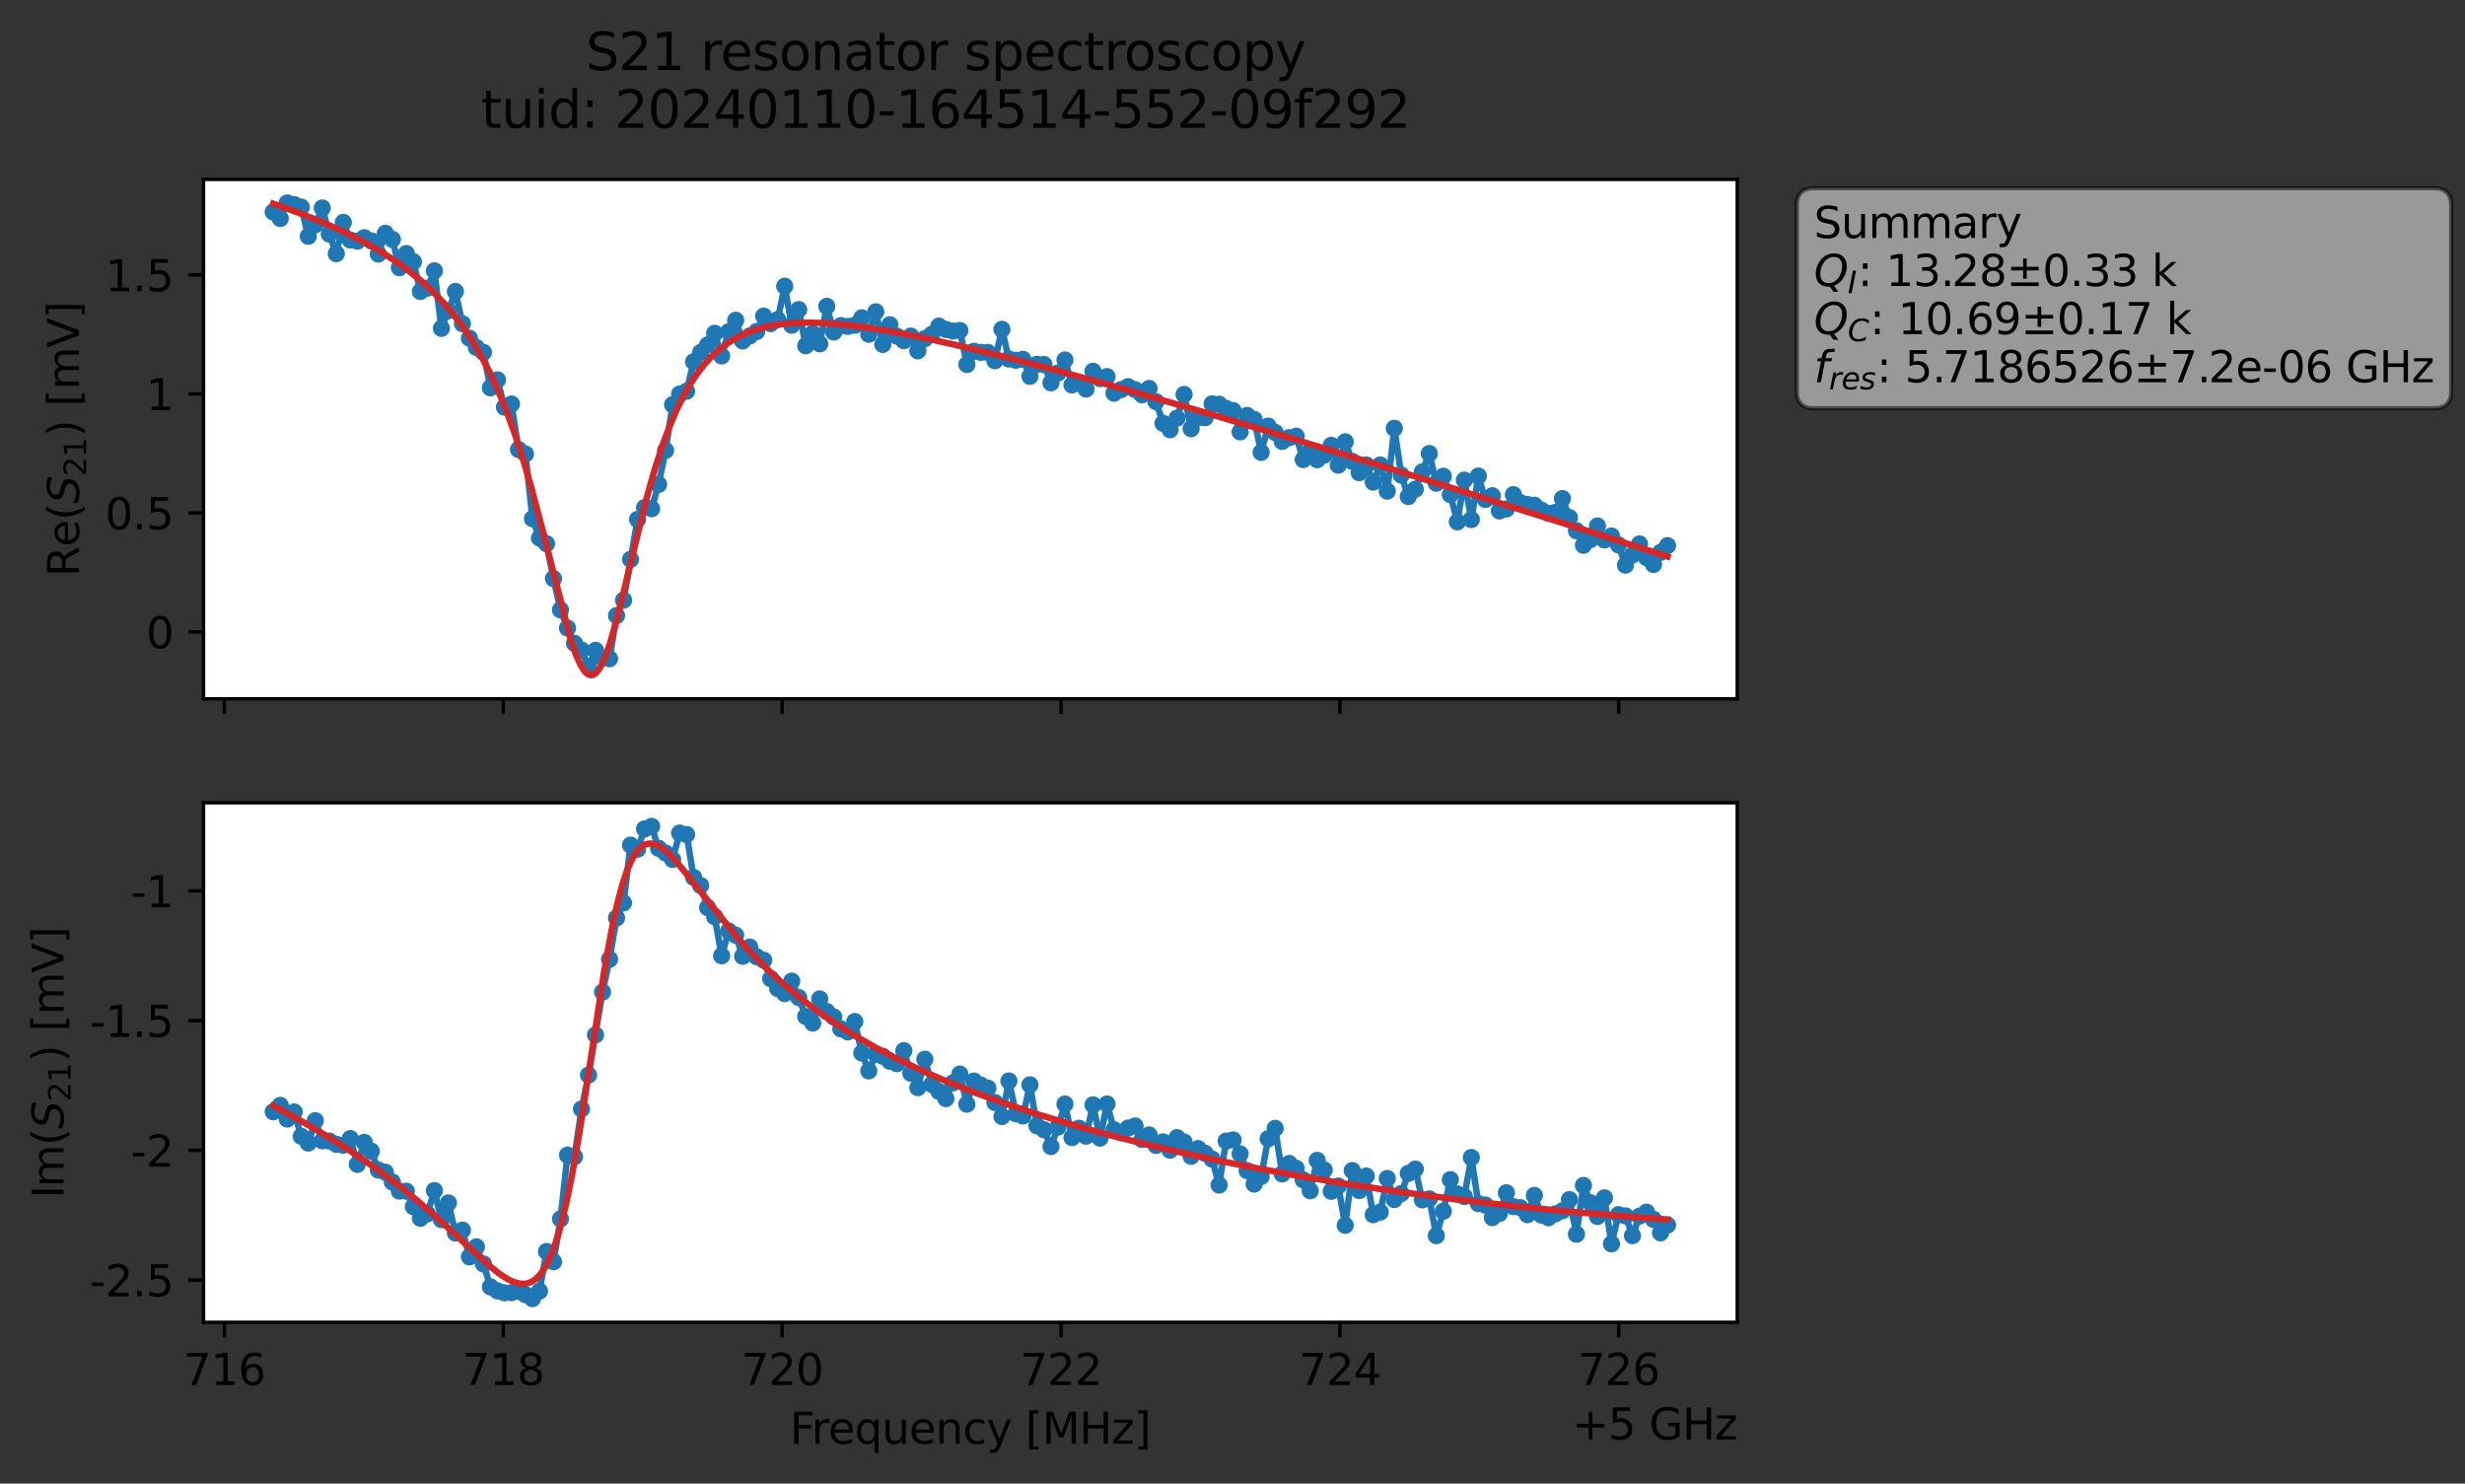<?xml version="1.0" encoding="utf-8" standalone="no"?>
<!DOCTYPE svg PUBLIC "-//W3C//DTD SVG 1.1//EN"
  "http://www.w3.org/Graphics/SVG/1.1/DTD/svg11.dtd">
<svg xmlns:xlink="http://www.w3.org/1999/xlink" width="573.965pt" height="345.428pt" viewBox="0 0 573.965 345.428" xmlns="http://www.w3.org/2000/svg" version="1.1">
 <rect x="0" y="0" width="573.965" height="345.428" fill="#333333" stroke="none"/>
 <defs>
  <style type="text/css">*{stroke-linejoin: round; stroke-linecap: butt}</style>
 </defs>
 <g id="figure_1">
  <g id="patch_1">
   <path d="M 0 345.428 
L 573.965 345.428 
L 573.965 -0 
L 0 -0 
L 0 345.428 
z
" style="fill: none; opacity: 0"/>
  </g>
  <g id="axes_1">
   <g id="patch_2">
    <path d="M 47.389 162.72 
L 404.509 162.72 
L 404.509 41.76 
L 47.389 41.76 
z
" style="fill: #ffffff"/>
   </g>
   <g id="matplotlib.axis_1">
    <g id="xtick_1">
     <g id="line2d_1">
      <defs>
       <path id="m38b9f37c2a" d="M 0 0 
L 0 3.5 
" style="stroke: #000000; stroke-width: 0.8"/>
      </defs>
      <g>
       <use xlink:href="#m38b9f37c2a" x="52.259" y="162.72" style="stroke: #000000; stroke-width: 0.8"/>
      </g>
     </g>
    </g>
    <g id="xtick_2">
     <g id="line2d_2">
      <g>
       <use xlink:href="#m38b9f37c2a" x="117.19" y="162.72" style="stroke: #000000; stroke-width: 0.8"/>
      </g>
     </g>
    </g>
    <g id="xtick_3">
     <g id="line2d_3">
      <g>
       <use xlink:href="#m38b9f37c2a" x="182.121" y="162.72" style="stroke: #000000; stroke-width: 0.8"/>
      </g>
     </g>
    </g>
    <g id="xtick_4">
     <g id="line2d_4">
      <g>
       <use xlink:href="#m38b9f37c2a" x="247.052" y="162.72" style="stroke: #000000; stroke-width: 0.8"/>
      </g>
     </g>
    </g>
    <g id="xtick_5">
     <g id="line2d_5">
      <g>
       <use xlink:href="#m38b9f37c2a" x="311.983" y="162.72" style="stroke: #000000; stroke-width: 0.8"/>
      </g>
     </g>
    </g>
    <g id="xtick_6">
     <g id="line2d_6">
      <g>
       <use xlink:href="#m38b9f37c2a" x="376.913" y="162.72" style="stroke: #000000; stroke-width: 0.8"/>
      </g>
     </g>
    </g>
   </g>
   <g id="matplotlib.axis_2">
    <g id="ytick_1">
     <g id="line2d_7">
      <defs>
       <path id="m4eca74badf" d="M 0 0 
L -3.5 0 
" style="stroke: #000000; stroke-width: 0.8"/>
      </defs>
      <g>
       <use xlink:href="#m4eca74badf" x="47.389" y="147.145" style="stroke: #000000; stroke-width: 0.8"/>
      </g>
     </g>
     <g id="text_1">
      <!-- 0 -->
      <g transform="translate(34.027 150.944) scale(0.1 -0.1)">
       <defs>
        <path id="DejaVuSans-30" d="M 2034 4250 
Q 1547 4250 1301 3770 
Q 1056 3291 1056 2328 
Q 1056 1369 1301 889 
Q 1547 409 2034 409 
Q 2525 409 2770 889 
Q 3016 1369 3016 2328 
Q 3016 3291 2770 3770 
Q 2525 4250 2034 4250 
z
M 2034 4750 
Q 2819 4750 3233 4129 
Q 3647 3509 3647 2328 
Q 3647 1150 3233 529 
Q 2819 -91 2034 -91 
Q 1250 -91 836 529 
Q 422 1150 422 2328 
Q 422 3509 836 4129 
Q 1250 4750 2034 4750 
z
" transform="scale(0.016)"/>
       </defs>
       <use xlink:href="#DejaVuSans-30"/>
      </g>
     </g>
    </g>
    <g id="ytick_2">
     <g id="line2d_8">
      <g>
       <use xlink:href="#m4eca74badf" x="47.389" y="119.43" style="stroke: #000000; stroke-width: 0.8"/>
      </g>
     </g>
     <g id="text_2">
      <!-- 0.5 -->
      <g transform="translate(24.486 123.229) scale(0.1 -0.1)">
       <defs>
        <path id="DejaVuSans-2e" d="M 684 794 
L 1344 794 
L 1344 0 
L 684 0 
L 684 794 
z
" transform="scale(0.016)"/>
        <path id="DejaVuSans-35" d="M 691 4666 
L 3169 4666 
L 3169 4134 
L 1269 4134 
L 1269 2991 
Q 1406 3038 1543 3061 
Q 1681 3084 1819 3084 
Q 2600 3084 3056 2656 
Q 3513 2228 3513 1497 
Q 3513 744 3044 326 
Q 2575 -91 1722 -91 
Q 1428 -91 1123 -41 
Q 819 9 494 109 
L 494 744 
Q 775 591 1075 516 
Q 1375 441 1709 441 
Q 2250 441 2565 725 
Q 2881 1009 2881 1497 
Q 2881 1984 2565 2268 
Q 2250 2553 1709 2553 
Q 1456 2553 1204 2497 
Q 953 2441 691 2322 
L 691 4666 
z
" transform="scale(0.016)"/>
       </defs>
       <use xlink:href="#DejaVuSans-30"/>
       <use xlink:href="#DejaVuSans-2e" x="63.623"/>
       <use xlink:href="#DejaVuSans-35" x="95.41"/>
      </g>
     </g>
    </g>
    <g id="ytick_3">
     <g id="line2d_9">
      <g>
       <use xlink:href="#m4eca74badf" x="47.389" y="91.715" style="stroke: #000000; stroke-width: 0.8"/>
      </g>
     </g>
     <g id="text_3">
      <!-- 1 -->
      <g transform="translate(34.027 95.514) scale(0.1 -0.1)">
       <defs>
        <path id="DejaVuSans-31" d="M 794 531 
L 1825 531 
L 1825 4091 
L 703 3866 
L 703 4441 
L 1819 4666 
L 2450 4666 
L 2450 531 
L 3481 531 
L 3481 0 
L 794 0 
L 794 531 
z
" transform="scale(0.016)"/>
       </defs>
       <use xlink:href="#DejaVuSans-31"/>
      </g>
     </g>
    </g>
    <g id="ytick_4">
     <g id="line2d_10">
      <g>
       <use xlink:href="#m4eca74badf" x="47.389" y="64" style="stroke: #000000; stroke-width: 0.8"/>
      </g>
     </g>
     <g id="text_4">
      <!-- 1.5 -->
      <g transform="translate(24.486 67.8) scale(0.1 -0.1)">
       <use xlink:href="#DejaVuSans-31"/>
       <use xlink:href="#DejaVuSans-2e" x="63.623"/>
       <use xlink:href="#DejaVuSans-35" x="95.41"/>
      </g>
     </g>
    </g>
    <g id="text_5">
     <!-- Re$(S_{21})$ [mV] -->
     <g transform="translate(18.406 134.24) rotate(-90) scale(0.1 -0.1)">
      <defs>
       <path id="DejaVuSans-52" d="M 2841 2188 
Q 3044 2119 3236 1894 
Q 3428 1669 3622 1275 
L 4263 0 
L 3584 0 
L 2988 1197 
Q 2756 1666 2539 1819 
Q 2322 1972 1947 1972 
L 1259 1972 
L 1259 0 
L 628 0 
L 628 4666 
L 2053 4666 
Q 2853 4666 3247 4331 
Q 3641 3997 3641 3322 
Q 3641 2881 3436 2590 
Q 3231 2300 2841 2188 
z
M 1259 4147 
L 1259 2491 
L 2053 2491 
Q 2509 2491 2742 2702 
Q 2975 2913 2975 3322 
Q 2975 3731 2742 3939 
Q 2509 4147 2053 4147 
L 1259 4147 
z
" transform="scale(0.016)"/>
       <path id="DejaVuSans-65" d="M 3597 1894 
L 3597 1613 
L 953 1613 
Q 991 1019 1311 708 
Q 1631 397 2203 397 
Q 2534 397 2845 478 
Q 3156 559 3463 722 
L 3463 178 
Q 3153 47 2828 -22 
Q 2503 -91 2169 -91 
Q 1331 -91 842 396 
Q 353 884 353 1716 
Q 353 2575 817 3079 
Q 1281 3584 2069 3584 
Q 2775 3584 3186 3129 
Q 3597 2675 3597 1894 
z
M 3022 2063 
Q 3016 2534 2758 2815 
Q 2500 3097 2075 3097 
Q 1594 3097 1305 2825 
Q 1016 2553 972 2059 
L 3022 2063 
z
" transform="scale(0.016)"/>
       <path id="DejaVuSans-28" d="M 1984 4856 
Q 1566 4138 1362 3434 
Q 1159 2731 1159 2009 
Q 1159 1288 1364 580 
Q 1569 -128 1984 -844 
L 1484 -844 
Q 1016 -109 783 600 
Q 550 1309 550 2009 
Q 550 2706 781 3412 
Q 1013 4119 1484 4856 
L 1984 4856 
z
" transform="scale(0.016)"/>
       <path id="DejaVuSans-Oblique-53" d="M 3859 4513 
L 3738 3897 
Q 3422 4066 3111 4152 
Q 2800 4238 2509 4238 
Q 1944 4238 1609 3991 
Q 1275 3744 1275 3334 
Q 1275 3109 1398 2989 
Q 1522 2869 2034 2731 
L 2413 2638 
Q 3053 2472 3303 2217 
Q 3553 1963 3553 1503 
Q 3553 797 2998 353 
Q 2444 -91 1538 -91 
Q 1166 -91 791 -17 
Q 416 56 38 206 
L 166 856 
Q 513 641 861 531 
Q 1209 422 1556 422 
Q 2147 422 2503 684 
Q 2859 947 2859 1369 
Q 2859 1650 2717 1795 
Q 2575 1941 2106 2059 
L 1728 2156 
Q 1081 2325 845 2545 
Q 609 2766 609 3163 
Q 609 3859 1145 4304 
Q 1681 4750 2541 4750 
Q 2875 4750 3203 4690 
Q 3531 4631 3859 4513 
z
" transform="scale(0.016)"/>
       <path id="DejaVuSans-32" d="M 1228 531 
L 3431 531 
L 3431 0 
L 469 0 
L 469 531 
Q 828 903 1448 1529 
Q 2069 2156 2228 2338 
Q 2531 2678 2651 2914 
Q 2772 3150 2772 3378 
Q 2772 3750 2511 3984 
Q 2250 4219 1831 4219 
Q 1534 4219 1204 4116 
Q 875 4013 500 3803 
L 500 4441 
Q 881 4594 1212 4672 
Q 1544 4750 1819 4750 
Q 2544 4750 2975 4387 
Q 3406 4025 3406 3419 
Q 3406 3131 3298 2873 
Q 3191 2616 2906 2266 
Q 2828 2175 2409 1742 
Q 1991 1309 1228 531 
z
" transform="scale(0.016)"/>
       <path id="DejaVuSans-29" d="M 513 4856 
L 1013 4856 
Q 1481 4119 1714 3412 
Q 1947 2706 1947 2009 
Q 1947 1309 1714 600 
Q 1481 -109 1013 -844 
L 513 -844 
Q 928 -128 1133 580 
Q 1338 1288 1338 2009 
Q 1338 2731 1133 3434 
Q 928 4138 513 4856 
z
" transform="scale(0.016)"/>
       <path id="DejaVuSans-20" transform="scale(0.016)"/>
       <path id="DejaVuSans-5b" d="M 550 4863 
L 1875 4863 
L 1875 4416 
L 1125 4416 
L 1125 -397 
L 1875 -397 
L 1875 -844 
L 550 -844 
L 550 4863 
z
" transform="scale(0.016)"/>
       <path id="DejaVuSans-6d" d="M 3328 2828 
Q 3544 3216 3844 3400 
Q 4144 3584 4550 3584 
Q 5097 3584 5394 3201 
Q 5691 2819 5691 2113 
L 5691 0 
L 5113 0 
L 5113 2094 
Q 5113 2597 4934 2840 
Q 4756 3084 4391 3084 
Q 3944 3084 3684 2787 
Q 3425 2491 3425 1978 
L 3425 0 
L 2847 0 
L 2847 2094 
Q 2847 2600 2669 2842 
Q 2491 3084 2119 3084 
Q 1678 3084 1418 2786 
Q 1159 2488 1159 1978 
L 1159 0 
L 581 0 
L 581 3500 
L 1159 3500 
L 1159 2956 
Q 1356 3278 1631 3431 
Q 1906 3584 2284 3584 
Q 2666 3584 2933 3390 
Q 3200 3197 3328 2828 
z
" transform="scale(0.016)"/>
       <path id="DejaVuSans-56" d="M 1831 0 
L 50 4666 
L 709 4666 
L 2188 738 
L 3669 4666 
L 4325 4666 
L 2547 0 
L 1831 0 
z
" transform="scale(0.016)"/>
       <path id="DejaVuSans-5d" d="M 1947 4863 
L 1947 -844 
L 622 -844 
L 622 -397 
L 1369 -397 
L 1369 4416 
L 622 4416 
L 622 4863 
L 1947 4863 
z
" transform="scale(0.016)"/>
      </defs>
      <use xlink:href="#DejaVuSans-52" transform="translate(0 0.016)"/>
      <use xlink:href="#DejaVuSans-65" transform="translate(69.482 0.016)"/>
      <use xlink:href="#DejaVuSans-28" transform="translate(131.006 0.016)"/>
      <use xlink:href="#DejaVuSans-Oblique-53" transform="translate(170.02 0.016)"/>
      <use xlink:href="#DejaVuSans-32" transform="translate(233.496 -16.391) scale(0.7)"/>
      <use xlink:href="#DejaVuSans-31" transform="translate(278.032 -16.391) scale(0.7)"/>
      <use xlink:href="#DejaVuSans-29" transform="translate(325.303 0.016)"/>
      <use xlink:href="#DejaVuSans-20" transform="translate(364.316 0.016)"/>
      <use xlink:href="#DejaVuSans-5b" transform="translate(396.104 0.016)"/>
      <use xlink:href="#DejaVuSans-6d" transform="translate(435.117 0.016)"/>
      <use xlink:href="#DejaVuSans-56" transform="translate(532.529 0.016)"/>
      <use xlink:href="#DejaVuSans-5d" transform="translate(600.938 0.016)"/>
     </g>
    </g>
   </g>
   <g id="line2d_11">
    <path d="M 63.622 49.354 
L 65.253 50.872 
L 66.885 47.258 
L 68.516 47.64 
L 70.148 48.229 
L 71.779 55.019 
L 73.41 52.314 
L 75.042 48.424 
L 76.673 54.494 
L 78.305 59.071 
L 79.936 51.789 
L 81.568 55.887 
L 83.199 56.153 
L 84.83 55.35 
L 86.462 56.095 
L 88.093 59.161 
L 89.725 54.328 
L 91.356 55.731 
L 92.988 62.334 
L 94.619 59.036 
L 96.25 60.951 
L 97.882 67.864 
L 99.513 67.086 
L 101.145 63.066 
L 102.776 76.452 
L 104.408 72.358 
L 106.039 67.865 
L 107.67 75.367 
L 109.302 78.75 
L 110.933 80.914 
L 112.565 82.042 
L 114.196 90.288 
L 115.828 88.437 
L 117.459 94.794 
L 119.09 94.065 
L 120.722 104.653 
L 122.353 105.703 
L 123.985 120.778 
L 125.616 125.283 
L 127.248 126.592 
L 128.879 134.723 
L 130.51 141.994 
L 132.142 146.234 
L 133.773 149.798 
L 135.405 151.374 
L 137.036 155.202 
L 138.668 151.421 
L 140.299 153.195 
L 141.93 153.379 
L 143.562 143.337 
L 145.193 139.739 
L 148.456 120.93 
L 150.088 118.179 
L 151.719 118.439 
L 153.35 112.793 
L 154.982 104.87 
L 156.613 94.215 
L 158.245 91.753 
L 159.876 91.086 
L 161.508 84.221 
L 163.139 82.079 
L 164.77 80.306 
L 166.402 77.607 
L 168.033 82.868 
L 169.665 77.236 
L 171.296 74.573 
L 172.928 79.379 
L 176.19 77.188 
L 177.822 73.602 
L 179.453 75.359 
L 181.085 74.408 
L 182.716 66.645 
L 184.348 75.717 
L 185.979 72.087 
L 187.61 80.503 
L 189.242 77.65 
L 190.873 80.056 
L 192.505 71.331 
L 194.136 77.315 
L 195.768 75.828 
L 197.399 75.994 
L 199.03 75.727 
L 200.662 74.011 
L 202.293 77.828 
L 203.925 72.605 
L 205.556 80.196 
L 207.188 75.613 
L 208.819 78.26 
L 210.45 79.326 
L 212.082 78.248 
L 213.713 81.691 
L 215.345 78.85 
L 216.976 77.825 
L 218.608 75.939 
L 220.239 76.708 
L 221.87 77.071 
L 223.502 76.947 
L 225.133 84.864 
L 226.765 81.794 
L 228.396 82.042 
L 230.028 82.06 
L 231.659 83.986 
L 233.29 76.679 
L 234.922 83.594 
L 236.553 83.885 
L 238.185 83.674 
L 239.816 87.623 
L 241.448 84.82 
L 243.079 84.879 
L 244.711 89.135 
L 246.342 86.847 
L 247.973 83.819 
L 249.605 89.623 
L 251.236 89.245 
L 252.868 90.578 
L 254.499 86.442 
L 256.131 88.158 
L 257.762 87.682 
L 259.393 91.556 
L 261.025 90.725 
L 262.656 90.033 
L 264.288 90.719 
L 265.919 91.924 
L 267.551 90.445 
L 269.182 93.532 
L 270.813 98.562 
L 272.445 100.056 
L 274.076 97.347 
L 275.708 91.833 
L 277.339 99.811 
L 278.971 97.269 
L 280.602 97.255 
L 282.233 94.024 
L 283.865 94.122 
L 285.496 95.096 
L 287.128 95.59 
L 288.759 100.554 
L 290.391 96.738 
L 292.022 97.661 
L 293.653 105.327 
L 295.285 99.204 
L 296.916 100.69 
L 298.548 102.773 
L 300.179 101.901 
L 301.811 101.564 
L 303.442 107.003 
L 305.073 104.972 
L 306.705 107.034 
L 308.336 105.976 
L 309.968 103.689 
L 311.599 108.311 
L 313.231 102.867 
L 314.862 107.425 
L 316.493 110.059 
L 318.125 108.25 
L 319.756 112.253 
L 321.388 108.269 
L 323.019 114.354 
L 324.651 99.721 
L 326.282 110.607 
L 327.913 115.611 
L 329.545 113.908 
L 332.808 105.599 
L 334.439 112.509 
L 336.071 110.881 
L 337.702 115.158 
L 339.333 121.509 
L 340.965 111.791 
L 342.596 120.972 
L 344.228 110.842 
L 345.859 116.305 
L 347.491 115.425 
L 349.122 118.964 
L 350.753 118.502 
L 352.385 115.168 
L 354.016 117.036 
L 355.648 117.448 
L 357.279 117.633 
L 358.911 118.784 
L 360.542 119.518 
L 362.173 119.31 
L 363.805 116.084 
L 365.436 120.504 
L 367.068 123.57 
L 368.699 126.952 
L 370.331 125.619 
L 371.962 122.467 
L 373.593 125.717 
L 375.225 124.804 
L 376.856 126.873 
L 378.488 131.58 
L 381.751 126.654 
L 383.382 129.838 
L 385.013 131.426 
L 386.645 128.619 
L 388.276 127.039 
L 388.276 127.039 
" clip-path="url(#p6a420ac4ab)" style="fill: none; stroke: #1f77b4; stroke-width: 1.5; stroke-linecap: square"/>
    <defs>
     <path id="m52ee57003d" d="M 0 1.5 
C 0.398 1.5 0.779 1.342 1.061 1.061 
C 1.342 0.779 1.5 0.398 1.5 0 
C 1.5 -0.398 1.342 -0.779 1.061 -1.061 
C 0.779 -1.342 0.398 -1.5 0 -1.5 
C -0.398 -1.5 -0.779 -1.342 -1.061 -1.061 
C -1.342 -0.779 -1.5 -0.398 -1.5 0 
C -1.5 0.398 -1.342 0.779 -1.061 1.061 
C -0.779 1.342 -0.398 1.5 0 1.5 
z
" style="stroke: #1f77b4"/>
    </defs>
    <g clip-path="url(#p6a420ac4ab)">
     <use xlink:href="#m52ee57003d" x="63.622" y="49.354" style="fill: #1f77b4; stroke: #1f77b4"/>
     <use xlink:href="#m52ee57003d" x="65.253" y="50.872" style="fill: #1f77b4; stroke: #1f77b4"/>
     <use xlink:href="#m52ee57003d" x="66.885" y="47.258" style="fill: #1f77b4; stroke: #1f77b4"/>
     <use xlink:href="#m52ee57003d" x="68.516" y="47.64" style="fill: #1f77b4; stroke: #1f77b4"/>
     <use xlink:href="#m52ee57003d" x="70.148" y="48.229" style="fill: #1f77b4; stroke: #1f77b4"/>
     <use xlink:href="#m52ee57003d" x="71.779" y="55.019" style="fill: #1f77b4; stroke: #1f77b4"/>
     <use xlink:href="#m52ee57003d" x="73.41" y="52.314" style="fill: #1f77b4; stroke: #1f77b4"/>
     <use xlink:href="#m52ee57003d" x="75.042" y="48.424" style="fill: #1f77b4; stroke: #1f77b4"/>
     <use xlink:href="#m52ee57003d" x="76.673" y="54.494" style="fill: #1f77b4; stroke: #1f77b4"/>
     <use xlink:href="#m52ee57003d" x="78.305" y="59.071" style="fill: #1f77b4; stroke: #1f77b4"/>
     <use xlink:href="#m52ee57003d" x="79.936" y="51.789" style="fill: #1f77b4; stroke: #1f77b4"/>
     <use xlink:href="#m52ee57003d" x="81.568" y="55.887" style="fill: #1f77b4; stroke: #1f77b4"/>
     <use xlink:href="#m52ee57003d" x="83.199" y="56.153" style="fill: #1f77b4; stroke: #1f77b4"/>
     <use xlink:href="#m52ee57003d" x="84.83" y="55.35" style="fill: #1f77b4; stroke: #1f77b4"/>
     <use xlink:href="#m52ee57003d" x="86.462" y="56.095" style="fill: #1f77b4; stroke: #1f77b4"/>
     <use xlink:href="#m52ee57003d" x="88.093" y="59.161" style="fill: #1f77b4; stroke: #1f77b4"/>
     <use xlink:href="#m52ee57003d" x="89.725" y="54.328" style="fill: #1f77b4; stroke: #1f77b4"/>
     <use xlink:href="#m52ee57003d" x="91.356" y="55.731" style="fill: #1f77b4; stroke: #1f77b4"/>
     <use xlink:href="#m52ee57003d" x="92.988" y="62.334" style="fill: #1f77b4; stroke: #1f77b4"/>
     <use xlink:href="#m52ee57003d" x="94.619" y="59.036" style="fill: #1f77b4; stroke: #1f77b4"/>
     <use xlink:href="#m52ee57003d" x="96.25" y="60.951" style="fill: #1f77b4; stroke: #1f77b4"/>
     <use xlink:href="#m52ee57003d" x="97.882" y="67.864" style="fill: #1f77b4; stroke: #1f77b4"/>
     <use xlink:href="#m52ee57003d" x="99.513" y="67.086" style="fill: #1f77b4; stroke: #1f77b4"/>
     <use xlink:href="#m52ee57003d" x="101.145" y="63.066" style="fill: #1f77b4; stroke: #1f77b4"/>
     <use xlink:href="#m52ee57003d" x="102.776" y="76.452" style="fill: #1f77b4; stroke: #1f77b4"/>
     <use xlink:href="#m52ee57003d" x="104.408" y="72.358" style="fill: #1f77b4; stroke: #1f77b4"/>
     <use xlink:href="#m52ee57003d" x="106.039" y="67.865" style="fill: #1f77b4; stroke: #1f77b4"/>
     <use xlink:href="#m52ee57003d" x="107.67" y="75.367" style="fill: #1f77b4; stroke: #1f77b4"/>
     <use xlink:href="#m52ee57003d" x="109.302" y="78.75" style="fill: #1f77b4; stroke: #1f77b4"/>
     <use xlink:href="#m52ee57003d" x="110.933" y="80.914" style="fill: #1f77b4; stroke: #1f77b4"/>
     <use xlink:href="#m52ee57003d" x="112.565" y="82.042" style="fill: #1f77b4; stroke: #1f77b4"/>
     <use xlink:href="#m52ee57003d" x="114.196" y="90.288" style="fill: #1f77b4; stroke: #1f77b4"/>
     <use xlink:href="#m52ee57003d" x="115.828" y="88.437" style="fill: #1f77b4; stroke: #1f77b4"/>
     <use xlink:href="#m52ee57003d" x="117.459" y="94.794" style="fill: #1f77b4; stroke: #1f77b4"/>
     <use xlink:href="#m52ee57003d" x="119.09" y="94.065" style="fill: #1f77b4; stroke: #1f77b4"/>
     <use xlink:href="#m52ee57003d" x="120.722" y="104.653" style="fill: #1f77b4; stroke: #1f77b4"/>
     <use xlink:href="#m52ee57003d" x="122.353" y="105.703" style="fill: #1f77b4; stroke: #1f77b4"/>
     <use xlink:href="#m52ee57003d" x="123.985" y="120.778" style="fill: #1f77b4; stroke: #1f77b4"/>
     <use xlink:href="#m52ee57003d" x="125.616" y="125.283" style="fill: #1f77b4; stroke: #1f77b4"/>
     <use xlink:href="#m52ee57003d" x="127.248" y="126.592" style="fill: #1f77b4; stroke: #1f77b4"/>
     <use xlink:href="#m52ee57003d" x="128.879" y="134.723" style="fill: #1f77b4; stroke: #1f77b4"/>
     <use xlink:href="#m52ee57003d" x="130.51" y="141.994" style="fill: #1f77b4; stroke: #1f77b4"/>
     <use xlink:href="#m52ee57003d" x="132.142" y="146.234" style="fill: #1f77b4; stroke: #1f77b4"/>
     <use xlink:href="#m52ee57003d" x="133.773" y="149.798" style="fill: #1f77b4; stroke: #1f77b4"/>
     <use xlink:href="#m52ee57003d" x="135.405" y="151.374" style="fill: #1f77b4; stroke: #1f77b4"/>
     <use xlink:href="#m52ee57003d" x="137.036" y="155.202" style="fill: #1f77b4; stroke: #1f77b4"/>
     <use xlink:href="#m52ee57003d" x="138.668" y="151.421" style="fill: #1f77b4; stroke: #1f77b4"/>
     <use xlink:href="#m52ee57003d" x="140.299" y="153.195" style="fill: #1f77b4; stroke: #1f77b4"/>
     <use xlink:href="#m52ee57003d" x="141.93" y="153.379" style="fill: #1f77b4; stroke: #1f77b4"/>
     <use xlink:href="#m52ee57003d" x="143.562" y="143.337" style="fill: #1f77b4; stroke: #1f77b4"/>
     <use xlink:href="#m52ee57003d" x="145.193" y="139.739" style="fill: #1f77b4; stroke: #1f77b4"/>
     <use xlink:href="#m52ee57003d" x="146.825" y="130.234" style="fill: #1f77b4; stroke: #1f77b4"/>
     <use xlink:href="#m52ee57003d" x="148.456" y="120.93" style="fill: #1f77b4; stroke: #1f77b4"/>
     <use xlink:href="#m52ee57003d" x="150.088" y="118.179" style="fill: #1f77b4; stroke: #1f77b4"/>
     <use xlink:href="#m52ee57003d" x="151.719" y="118.439" style="fill: #1f77b4; stroke: #1f77b4"/>
     <use xlink:href="#m52ee57003d" x="153.35" y="112.793" style="fill: #1f77b4; stroke: #1f77b4"/>
     <use xlink:href="#m52ee57003d" x="154.982" y="104.87" style="fill: #1f77b4; stroke: #1f77b4"/>
     <use xlink:href="#m52ee57003d" x="156.613" y="94.215" style="fill: #1f77b4; stroke: #1f77b4"/>
     <use xlink:href="#m52ee57003d" x="158.245" y="91.753" style="fill: #1f77b4; stroke: #1f77b4"/>
     <use xlink:href="#m52ee57003d" x="159.876" y="91.086" style="fill: #1f77b4; stroke: #1f77b4"/>
     <use xlink:href="#m52ee57003d" x="161.508" y="84.221" style="fill: #1f77b4; stroke: #1f77b4"/>
     <use xlink:href="#m52ee57003d" x="163.139" y="82.079" style="fill: #1f77b4; stroke: #1f77b4"/>
     <use xlink:href="#m52ee57003d" x="164.77" y="80.306" style="fill: #1f77b4; stroke: #1f77b4"/>
     <use xlink:href="#m52ee57003d" x="166.402" y="77.607" style="fill: #1f77b4; stroke: #1f77b4"/>
     <use xlink:href="#m52ee57003d" x="168.033" y="82.868" style="fill: #1f77b4; stroke: #1f77b4"/>
     <use xlink:href="#m52ee57003d" x="169.665" y="77.236" style="fill: #1f77b4; stroke: #1f77b4"/>
     <use xlink:href="#m52ee57003d" x="171.296" y="74.573" style="fill: #1f77b4; stroke: #1f77b4"/>
     <use xlink:href="#m52ee57003d" x="172.928" y="79.379" style="fill: #1f77b4; stroke: #1f77b4"/>
     <use xlink:href="#m52ee57003d" x="174.559" y="78.229" style="fill: #1f77b4; stroke: #1f77b4"/>
     <use xlink:href="#m52ee57003d" x="176.19" y="77.188" style="fill: #1f77b4; stroke: #1f77b4"/>
     <use xlink:href="#m52ee57003d" x="177.822" y="73.602" style="fill: #1f77b4; stroke: #1f77b4"/>
     <use xlink:href="#m52ee57003d" x="179.453" y="75.359" style="fill: #1f77b4; stroke: #1f77b4"/>
     <use xlink:href="#m52ee57003d" x="181.085" y="74.408" style="fill: #1f77b4; stroke: #1f77b4"/>
     <use xlink:href="#m52ee57003d" x="182.716" y="66.645" style="fill: #1f77b4; stroke: #1f77b4"/>
     <use xlink:href="#m52ee57003d" x="184.348" y="75.717" style="fill: #1f77b4; stroke: #1f77b4"/>
     <use xlink:href="#m52ee57003d" x="185.979" y="72.087" style="fill: #1f77b4; stroke: #1f77b4"/>
     <use xlink:href="#m52ee57003d" x="187.61" y="80.503" style="fill: #1f77b4; stroke: #1f77b4"/>
     <use xlink:href="#m52ee57003d" x="189.242" y="77.65" style="fill: #1f77b4; stroke: #1f77b4"/>
     <use xlink:href="#m52ee57003d" x="190.873" y="80.056" style="fill: #1f77b4; stroke: #1f77b4"/>
     <use xlink:href="#m52ee57003d" x="192.505" y="71.331" style="fill: #1f77b4; stroke: #1f77b4"/>
     <use xlink:href="#m52ee57003d" x="194.136" y="77.315" style="fill: #1f77b4; stroke: #1f77b4"/>
     <use xlink:href="#m52ee57003d" x="195.768" y="75.828" style="fill: #1f77b4; stroke: #1f77b4"/>
     <use xlink:href="#m52ee57003d" x="197.399" y="75.994" style="fill: #1f77b4; stroke: #1f77b4"/>
     <use xlink:href="#m52ee57003d" x="199.03" y="75.727" style="fill: #1f77b4; stroke: #1f77b4"/>
     <use xlink:href="#m52ee57003d" x="200.662" y="74.011" style="fill: #1f77b4; stroke: #1f77b4"/>
     <use xlink:href="#m52ee57003d" x="202.293" y="77.828" style="fill: #1f77b4; stroke: #1f77b4"/>
     <use xlink:href="#m52ee57003d" x="203.925" y="72.605" style="fill: #1f77b4; stroke: #1f77b4"/>
     <use xlink:href="#m52ee57003d" x="205.556" y="80.196" style="fill: #1f77b4; stroke: #1f77b4"/>
     <use xlink:href="#m52ee57003d" x="207.188" y="75.613" style="fill: #1f77b4; stroke: #1f77b4"/>
     <use xlink:href="#m52ee57003d" x="208.819" y="78.26" style="fill: #1f77b4; stroke: #1f77b4"/>
     <use xlink:href="#m52ee57003d" x="210.45" y="79.326" style="fill: #1f77b4; stroke: #1f77b4"/>
     <use xlink:href="#m52ee57003d" x="212.082" y="78.248" style="fill: #1f77b4; stroke: #1f77b4"/>
     <use xlink:href="#m52ee57003d" x="213.713" y="81.691" style="fill: #1f77b4; stroke: #1f77b4"/>
     <use xlink:href="#m52ee57003d" x="215.345" y="78.85" style="fill: #1f77b4; stroke: #1f77b4"/>
     <use xlink:href="#m52ee57003d" x="216.976" y="77.825" style="fill: #1f77b4; stroke: #1f77b4"/>
     <use xlink:href="#m52ee57003d" x="218.608" y="75.939" style="fill: #1f77b4; stroke: #1f77b4"/>
     <use xlink:href="#m52ee57003d" x="220.239" y="76.708" style="fill: #1f77b4; stroke: #1f77b4"/>
     <use xlink:href="#m52ee57003d" x="221.87" y="77.071" style="fill: #1f77b4; stroke: #1f77b4"/>
     <use xlink:href="#m52ee57003d" x="223.502" y="76.947" style="fill: #1f77b4; stroke: #1f77b4"/>
     <use xlink:href="#m52ee57003d" x="225.133" y="84.864" style="fill: #1f77b4; stroke: #1f77b4"/>
     <use xlink:href="#m52ee57003d" x="226.765" y="81.794" style="fill: #1f77b4; stroke: #1f77b4"/>
     <use xlink:href="#m52ee57003d" x="228.396" y="82.042" style="fill: #1f77b4; stroke: #1f77b4"/>
     <use xlink:href="#m52ee57003d" x="230.028" y="82.06" style="fill: #1f77b4; stroke: #1f77b4"/>
     <use xlink:href="#m52ee57003d" x="231.659" y="83.986" style="fill: #1f77b4; stroke: #1f77b4"/>
     <use xlink:href="#m52ee57003d" x="233.29" y="76.679" style="fill: #1f77b4; stroke: #1f77b4"/>
     <use xlink:href="#m52ee57003d" x="234.922" y="83.594" style="fill: #1f77b4; stroke: #1f77b4"/>
     <use xlink:href="#m52ee57003d" x="236.553" y="83.885" style="fill: #1f77b4; stroke: #1f77b4"/>
     <use xlink:href="#m52ee57003d" x="238.185" y="83.674" style="fill: #1f77b4; stroke: #1f77b4"/>
     <use xlink:href="#m52ee57003d" x="239.816" y="87.623" style="fill: #1f77b4; stroke: #1f77b4"/>
     <use xlink:href="#m52ee57003d" x="241.448" y="84.82" style="fill: #1f77b4; stroke: #1f77b4"/>
     <use xlink:href="#m52ee57003d" x="243.079" y="84.879" style="fill: #1f77b4; stroke: #1f77b4"/>
     <use xlink:href="#m52ee57003d" x="244.711" y="89.135" style="fill: #1f77b4; stroke: #1f77b4"/>
     <use xlink:href="#m52ee57003d" x="246.342" y="86.847" style="fill: #1f77b4; stroke: #1f77b4"/>
     <use xlink:href="#m52ee57003d" x="247.973" y="83.819" style="fill: #1f77b4; stroke: #1f77b4"/>
     <use xlink:href="#m52ee57003d" x="249.605" y="89.623" style="fill: #1f77b4; stroke: #1f77b4"/>
     <use xlink:href="#m52ee57003d" x="251.236" y="89.245" style="fill: #1f77b4; stroke: #1f77b4"/>
     <use xlink:href="#m52ee57003d" x="252.868" y="90.578" style="fill: #1f77b4; stroke: #1f77b4"/>
     <use xlink:href="#m52ee57003d" x="254.499" y="86.442" style="fill: #1f77b4; stroke: #1f77b4"/>
     <use xlink:href="#m52ee57003d" x="256.131" y="88.158" style="fill: #1f77b4; stroke: #1f77b4"/>
     <use xlink:href="#m52ee57003d" x="257.762" y="87.682" style="fill: #1f77b4; stroke: #1f77b4"/>
     <use xlink:href="#m52ee57003d" x="259.393" y="91.556" style="fill: #1f77b4; stroke: #1f77b4"/>
     <use xlink:href="#m52ee57003d" x="261.025" y="90.725" style="fill: #1f77b4; stroke: #1f77b4"/>
     <use xlink:href="#m52ee57003d" x="262.656" y="90.033" style="fill: #1f77b4; stroke: #1f77b4"/>
     <use xlink:href="#m52ee57003d" x="264.288" y="90.719" style="fill: #1f77b4; stroke: #1f77b4"/>
     <use xlink:href="#m52ee57003d" x="265.919" y="91.924" style="fill: #1f77b4; stroke: #1f77b4"/>
     <use xlink:href="#m52ee57003d" x="267.551" y="90.445" style="fill: #1f77b4; stroke: #1f77b4"/>
     <use xlink:href="#m52ee57003d" x="269.182" y="93.532" style="fill: #1f77b4; stroke: #1f77b4"/>
     <use xlink:href="#m52ee57003d" x="270.813" y="98.562" style="fill: #1f77b4; stroke: #1f77b4"/>
     <use xlink:href="#m52ee57003d" x="272.445" y="100.056" style="fill: #1f77b4; stroke: #1f77b4"/>
     <use xlink:href="#m52ee57003d" x="274.076" y="97.347" style="fill: #1f77b4; stroke: #1f77b4"/>
     <use xlink:href="#m52ee57003d" x="275.708" y="91.833" style="fill: #1f77b4; stroke: #1f77b4"/>
     <use xlink:href="#m52ee57003d" x="277.339" y="99.811" style="fill: #1f77b4; stroke: #1f77b4"/>
     <use xlink:href="#m52ee57003d" x="278.971" y="97.269" style="fill: #1f77b4; stroke: #1f77b4"/>
     <use xlink:href="#m52ee57003d" x="280.602" y="97.255" style="fill: #1f77b4; stroke: #1f77b4"/>
     <use xlink:href="#m52ee57003d" x="282.233" y="94.024" style="fill: #1f77b4; stroke: #1f77b4"/>
     <use xlink:href="#m52ee57003d" x="283.865" y="94.122" style="fill: #1f77b4; stroke: #1f77b4"/>
     <use xlink:href="#m52ee57003d" x="285.496" y="95.096" style="fill: #1f77b4; stroke: #1f77b4"/>
     <use xlink:href="#m52ee57003d" x="287.128" y="95.59" style="fill: #1f77b4; stroke: #1f77b4"/>
     <use xlink:href="#m52ee57003d" x="288.759" y="100.554" style="fill: #1f77b4; stroke: #1f77b4"/>
     <use xlink:href="#m52ee57003d" x="290.391" y="96.738" style="fill: #1f77b4; stroke: #1f77b4"/>
     <use xlink:href="#m52ee57003d" x="292.022" y="97.661" style="fill: #1f77b4; stroke: #1f77b4"/>
     <use xlink:href="#m52ee57003d" x="293.653" y="105.327" style="fill: #1f77b4; stroke: #1f77b4"/>
     <use xlink:href="#m52ee57003d" x="295.285" y="99.204" style="fill: #1f77b4; stroke: #1f77b4"/>
     <use xlink:href="#m52ee57003d" x="296.916" y="100.69" style="fill: #1f77b4; stroke: #1f77b4"/>
     <use xlink:href="#m52ee57003d" x="298.548" y="102.773" style="fill: #1f77b4; stroke: #1f77b4"/>
     <use xlink:href="#m52ee57003d" x="300.179" y="101.901" style="fill: #1f77b4; stroke: #1f77b4"/>
     <use xlink:href="#m52ee57003d" x="301.811" y="101.564" style="fill: #1f77b4; stroke: #1f77b4"/>
     <use xlink:href="#m52ee57003d" x="303.442" y="107.003" style="fill: #1f77b4; stroke: #1f77b4"/>
     <use xlink:href="#m52ee57003d" x="305.073" y="104.972" style="fill: #1f77b4; stroke: #1f77b4"/>
     <use xlink:href="#m52ee57003d" x="306.705" y="107.034" style="fill: #1f77b4; stroke: #1f77b4"/>
     <use xlink:href="#m52ee57003d" x="308.336" y="105.976" style="fill: #1f77b4; stroke: #1f77b4"/>
     <use xlink:href="#m52ee57003d" x="309.968" y="103.689" style="fill: #1f77b4; stroke: #1f77b4"/>
     <use xlink:href="#m52ee57003d" x="311.599" y="108.311" style="fill: #1f77b4; stroke: #1f77b4"/>
     <use xlink:href="#m52ee57003d" x="313.231" y="102.867" style="fill: #1f77b4; stroke: #1f77b4"/>
     <use xlink:href="#m52ee57003d" x="314.862" y="107.425" style="fill: #1f77b4; stroke: #1f77b4"/>
     <use xlink:href="#m52ee57003d" x="316.493" y="110.059" style="fill: #1f77b4; stroke: #1f77b4"/>
     <use xlink:href="#m52ee57003d" x="318.125" y="108.25" style="fill: #1f77b4; stroke: #1f77b4"/>
     <use xlink:href="#m52ee57003d" x="319.756" y="112.253" style="fill: #1f77b4; stroke: #1f77b4"/>
     <use xlink:href="#m52ee57003d" x="321.388" y="108.269" style="fill: #1f77b4; stroke: #1f77b4"/>
     <use xlink:href="#m52ee57003d" x="323.019" y="114.354" style="fill: #1f77b4; stroke: #1f77b4"/>
     <use xlink:href="#m52ee57003d" x="324.651" y="99.721" style="fill: #1f77b4; stroke: #1f77b4"/>
     <use xlink:href="#m52ee57003d" x="326.282" y="110.607" style="fill: #1f77b4; stroke: #1f77b4"/>
     <use xlink:href="#m52ee57003d" x="327.913" y="115.611" style="fill: #1f77b4; stroke: #1f77b4"/>
     <use xlink:href="#m52ee57003d" x="329.545" y="113.908" style="fill: #1f77b4; stroke: #1f77b4"/>
     <use xlink:href="#m52ee57003d" x="331.176" y="109.876" style="fill: #1f77b4; stroke: #1f77b4"/>
     <use xlink:href="#m52ee57003d" x="332.808" y="105.599" style="fill: #1f77b4; stroke: #1f77b4"/>
     <use xlink:href="#m52ee57003d" x="334.439" y="112.509" style="fill: #1f77b4; stroke: #1f77b4"/>
     <use xlink:href="#m52ee57003d" x="336.071" y="110.881" style="fill: #1f77b4; stroke: #1f77b4"/>
     <use xlink:href="#m52ee57003d" x="337.702" y="115.158" style="fill: #1f77b4; stroke: #1f77b4"/>
     <use xlink:href="#m52ee57003d" x="339.333" y="121.509" style="fill: #1f77b4; stroke: #1f77b4"/>
     <use xlink:href="#m52ee57003d" x="340.965" y="111.791" style="fill: #1f77b4; stroke: #1f77b4"/>
     <use xlink:href="#m52ee57003d" x="342.596" y="120.972" style="fill: #1f77b4; stroke: #1f77b4"/>
     <use xlink:href="#m52ee57003d" x="344.228" y="110.842" style="fill: #1f77b4; stroke: #1f77b4"/>
     <use xlink:href="#m52ee57003d" x="345.859" y="116.305" style="fill: #1f77b4; stroke: #1f77b4"/>
     <use xlink:href="#m52ee57003d" x="347.491" y="115.425" style="fill: #1f77b4; stroke: #1f77b4"/>
     <use xlink:href="#m52ee57003d" x="349.122" y="118.964" style="fill: #1f77b4; stroke: #1f77b4"/>
     <use xlink:href="#m52ee57003d" x="350.753" y="118.502" style="fill: #1f77b4; stroke: #1f77b4"/>
     <use xlink:href="#m52ee57003d" x="352.385" y="115.168" style="fill: #1f77b4; stroke: #1f77b4"/>
     <use xlink:href="#m52ee57003d" x="354.016" y="117.036" style="fill: #1f77b4; stroke: #1f77b4"/>
     <use xlink:href="#m52ee57003d" x="355.648" y="117.448" style="fill: #1f77b4; stroke: #1f77b4"/>
     <use xlink:href="#m52ee57003d" x="357.279" y="117.633" style="fill: #1f77b4; stroke: #1f77b4"/>
     <use xlink:href="#m52ee57003d" x="358.911" y="118.784" style="fill: #1f77b4; stroke: #1f77b4"/>
     <use xlink:href="#m52ee57003d" x="360.542" y="119.518" style="fill: #1f77b4; stroke: #1f77b4"/>
     <use xlink:href="#m52ee57003d" x="362.173" y="119.31" style="fill: #1f77b4; stroke: #1f77b4"/>
     <use xlink:href="#m52ee57003d" x="363.805" y="116.084" style="fill: #1f77b4; stroke: #1f77b4"/>
     <use xlink:href="#m52ee57003d" x="365.436" y="120.504" style="fill: #1f77b4; stroke: #1f77b4"/>
     <use xlink:href="#m52ee57003d" x="367.068" y="123.57" style="fill: #1f77b4; stroke: #1f77b4"/>
     <use xlink:href="#m52ee57003d" x="368.699" y="126.952" style="fill: #1f77b4; stroke: #1f77b4"/>
     <use xlink:href="#m52ee57003d" x="370.331" y="125.619" style="fill: #1f77b4; stroke: #1f77b4"/>
     <use xlink:href="#m52ee57003d" x="371.962" y="122.467" style="fill: #1f77b4; stroke: #1f77b4"/>
     <use xlink:href="#m52ee57003d" x="373.593" y="125.717" style="fill: #1f77b4; stroke: #1f77b4"/>
     <use xlink:href="#m52ee57003d" x="375.225" y="124.804" style="fill: #1f77b4; stroke: #1f77b4"/>
     <use xlink:href="#m52ee57003d" x="376.856" y="126.873" style="fill: #1f77b4; stroke: #1f77b4"/>
     <use xlink:href="#m52ee57003d" x="378.488" y="131.58" style="fill: #1f77b4; stroke: #1f77b4"/>
     <use xlink:href="#m52ee57003d" x="380.119" y="129.209" style="fill: #1f77b4; stroke: #1f77b4"/>
     <use xlink:href="#m52ee57003d" x="381.751" y="126.654" style="fill: #1f77b4; stroke: #1f77b4"/>
     <use xlink:href="#m52ee57003d" x="383.382" y="129.838" style="fill: #1f77b4; stroke: #1f77b4"/>
     <use xlink:href="#m52ee57003d" x="385.013" y="131.426" style="fill: #1f77b4; stroke: #1f77b4"/>
     <use xlink:href="#m52ee57003d" x="386.645" y="128.619" style="fill: #1f77b4; stroke: #1f77b4"/>
     <use xlink:href="#m52ee57003d" x="388.276" y="127.039" style="fill: #1f77b4; stroke: #1f77b4"/>
    </g>
   </g>
   <g id="line2d_12">
    <path d="M 63.622 47.427 
L 69.796 49.645 
L 75.321 51.861 
L 80.196 54.052 
L 84.42 56.182 
L 88.32 58.392 
L 91.895 60.677 
L 95.145 63.026 
L 98.07 65.415 
L 100.669 67.807 
L 103.269 70.507 
L 105.544 73.174 
L 107.819 76.182 
L 110.094 79.597 
L 112.044 82.908 
L 113.994 86.632 
L 115.943 90.833 
L 117.893 95.577 
L 119.843 100.928 
L 121.793 106.939 
L 123.743 113.626 
L 126.018 122.214 
L 132.842 148.762 
L 134.142 152.526 
L 135.117 154.718 
L 136.092 156.264 
L 136.742 156.899 
L 137.392 157.2 
L 138.042 157.157 
L 138.692 156.77 
L 139.342 156.044 
L 139.992 154.992 
L 140.967 152.843 
L 141.942 150.089 
L 143.242 145.658 
L 145.192 137.941 
L 150.391 116.599 
L 152.341 109.675 
L 154.291 103.623 
L 155.916 99.245 
L 157.541 95.434 
L 159.166 92.139 
L 160.791 89.304 
L 162.416 86.876 
L 164.04 84.801 
L 165.665 83.034 
L 167.615 81.263 
L 169.565 79.814 
L 171.515 78.637 
L 173.79 77.55 
L 176.065 76.719 
L 178.665 76.027 
L 181.264 75.558 
L 184.189 75.246 
L 187.439 75.114 
L 191.339 75.189 
L 195.563 75.493 
L 200.763 76.105 
L 206.613 77.026 
L 213.762 78.389 
L 222.212 80.237 
L 232.611 82.751 
L 245.285 86.055 
L 260.884 90.363 
L 279.733 95.805 
L 302.482 102.612 
L 329.78 111.02 
L 362.928 121.473 
L 388.276 129.587 
L 388.276 129.587 
" clip-path="url(#p6a420ac4ab)" style="fill: none; stroke: #d62728; stroke-width: 1.5; stroke-linecap: square"/>
   </g>
   <g id="patch_3">
    <path d="M 47.389 162.72 
L 47.389 41.76 
" style="fill: none; stroke: #000000; stroke-width: 0.8; stroke-linejoin: miter; stroke-linecap: square"/>
   </g>
   <g id="patch_4">
    <path d="M 404.509 162.72 
L 404.509 41.76 
" style="fill: none; stroke: #000000; stroke-width: 0.8; stroke-linejoin: miter; stroke-linecap: square"/>
   </g>
   <g id="patch_5">
    <path d="M 47.389 162.72 
L 404.509 162.72 
" style="fill: none; stroke: #000000; stroke-width: 0.8; stroke-linejoin: miter; stroke-linecap: square"/>
   </g>
   <g id="patch_6">
    <path d="M 47.389 41.76 
L 404.509 41.76 
" style="fill: none; stroke: #000000; stroke-width: 0.8; stroke-linejoin: miter; stroke-linecap: square"/>
   </g>
   <g id="text_6">
    <g id="patch_7">
     <path d="M 422.365 95.08 
L 566.765 95.08 
Q 570.765 95.08 570.765 91.08 
L 570.765 47.808 
Q 570.765 43.808 566.765 43.808 
L 422.365 43.808 
Q 418.365 43.808 418.365 47.808 
L 418.365 91.08 
Q 418.365 95.08 422.365 95.08 
z
" style="fill: #ffffff; opacity: 0.5; stroke: #000000; stroke-linejoin: miter"/>
    </g>
    <!-- Summary -->
    <g transform="translate(422.365 55.406) scale(0.1 -0.1)">
     <defs>
      <path id="DejaVuSans-53" d="M 3425 4513 
L 3425 3897 
Q 3066 4069 2747 4153 
Q 2428 4238 2131 4238 
Q 1616 4238 1336 4038 
Q 1056 3838 1056 3469 
Q 1056 3159 1242 3001 
Q 1428 2844 1947 2747 
L 2328 2669 
Q 3034 2534 3370 2195 
Q 3706 1856 3706 1288 
Q 3706 609 3251 259 
Q 2797 -91 1919 -91 
Q 1588 -91 1214 -16 
Q 841 59 441 206 
L 441 856 
Q 825 641 1194 531 
Q 1563 422 1919 422 
Q 2459 422 2753 634 
Q 3047 847 3047 1241 
Q 3047 1584 2836 1778 
Q 2625 1972 2144 2069 
L 1759 2144 
Q 1053 2284 737 2584 
Q 422 2884 422 3419 
Q 422 4038 858 4394 
Q 1294 4750 2059 4750 
Q 2388 4750 2728 4690 
Q 3069 4631 3425 4513 
z
" transform="scale(0.016)"/>
      <path id="DejaVuSans-75" d="M 544 1381 
L 544 3500 
L 1119 3500 
L 1119 1403 
Q 1119 906 1312 657 
Q 1506 409 1894 409 
Q 2359 409 2629 706 
Q 2900 1003 2900 1516 
L 2900 3500 
L 3475 3500 
L 3475 0 
L 2900 0 
L 2900 538 
Q 2691 219 2414 64 
Q 2138 -91 1772 -91 
Q 1169 -91 856 284 
Q 544 659 544 1381 
z
M 1991 3584 
L 1991 3584 
z
" transform="scale(0.016)"/>
      <path id="DejaVuSans-61" d="M 2194 1759 
Q 1497 1759 1228 1600 
Q 959 1441 959 1056 
Q 959 750 1161 570 
Q 1363 391 1709 391 
Q 2188 391 2477 730 
Q 2766 1069 2766 1631 
L 2766 1759 
L 2194 1759 
z
M 3341 1997 
L 3341 0 
L 2766 0 
L 2766 531 
Q 2569 213 2275 61 
Q 1981 -91 1556 -91 
Q 1019 -91 701 211 
Q 384 513 384 1019 
Q 384 1609 779 1909 
Q 1175 2209 1959 2209 
L 2766 2209 
L 2766 2266 
Q 2766 2663 2505 2880 
Q 2244 3097 1772 3097 
Q 1472 3097 1187 3025 
Q 903 2953 641 2809 
L 641 3341 
Q 956 3463 1253 3523 
Q 1550 3584 1831 3584 
Q 2591 3584 2966 3190 
Q 3341 2797 3341 1997 
z
" transform="scale(0.016)"/>
      <path id="DejaVuSans-72" d="M 2631 2963 
Q 2534 3019 2420 3045 
Q 2306 3072 2169 3072 
Q 1681 3072 1420 2755 
Q 1159 2438 1159 1844 
L 1159 0 
L 581 0 
L 581 3500 
L 1159 3500 
L 1159 2956 
Q 1341 3275 1631 3429 
Q 1922 3584 2338 3584 
Q 2397 3584 2469 3576 
Q 2541 3569 2628 3553 
L 2631 2963 
z
" transform="scale(0.016)"/>
      <path id="DejaVuSans-79" d="M 2059 -325 
Q 1816 -950 1584 -1140 
Q 1353 -1331 966 -1331 
L 506 -1331 
L 506 -850 
L 844 -850 
Q 1081 -850 1212 -737 
Q 1344 -625 1503 -206 
L 1606 56 
L 191 3500 
L 800 3500 
L 1894 763 
L 2988 3500 
L 3597 3500 
L 2059 -325 
z
" transform="scale(0.016)"/>
     </defs>
     <use xlink:href="#DejaVuSans-53"/>
     <use xlink:href="#DejaVuSans-75" x="63.477"/>
     <use xlink:href="#DejaVuSans-6d" x="126.855"/>
     <use xlink:href="#DejaVuSans-6d" x="224.268"/>
     <use xlink:href="#DejaVuSans-61" x="321.68"/>
     <use xlink:href="#DejaVuSans-72" x="382.959"/>
     <use xlink:href="#DejaVuSans-79" x="424.072"/>
    </g>
    <!-- $Q_I$: 13.28$\pm$0.33 k -->
    <g transform="translate(422.365 66.604) scale(0.1 -0.1)">
     <defs>
      <path id="DejaVuSans-Oblique-51" d="M 2309 -84 
Q 2275 -88 2237 -89 
Q 2200 -91 2125 -91 
Q 1250 -91 756 411 
Q 263 913 263 1797 
Q 263 2319 452 2844 
Q 641 3369 978 3788 
Q 1369 4269 1858 4509 
Q 2347 4750 2938 4750 
Q 3794 4750 4287 4245 
Q 4781 3741 4781 2869 
Q 4781 1928 4265 1147 
Q 3750 366 2919 44 
L 3553 -825 
L 2847 -825 
L 2309 -84 
z
M 2919 4238 
Q 2400 4238 2003 3986 
Q 1606 3734 1313 3219 
Q 1125 2891 1026 2522 
Q 928 2153 928 1778 
Q 928 1128 1239 775 
Q 1550 422 2119 422 
Q 2631 422 3032 676 
Q 3434 931 3719 1434 
Q 3909 1772 4009 2142 
Q 4109 2513 4109 2881 
Q 4109 3528 3796 3883 
Q 3484 4238 2919 4238 
z
" transform="scale(0.016)"/>
      <path id="DejaVuSans-Oblique-49" d="M 1081 4666 
L 1716 4666 
L 806 0 
L 172 0 
L 1081 4666 
z
" transform="scale(0.016)"/>
      <path id="DejaVuSans-3a" d="M 750 794 
L 1409 794 
L 1409 0 
L 750 0 
L 750 794 
z
M 750 3309 
L 1409 3309 
L 1409 2516 
L 750 2516 
L 750 3309 
z
" transform="scale(0.016)"/>
      <path id="DejaVuSans-33" d="M 2597 2516 
Q 3050 2419 3304 2112 
Q 3559 1806 3559 1356 
Q 3559 666 3084 287 
Q 2609 -91 1734 -91 
Q 1441 -91 1130 -33 
Q 819 25 488 141 
L 488 750 
Q 750 597 1062 519 
Q 1375 441 1716 441 
Q 2309 441 2620 675 
Q 2931 909 2931 1356 
Q 2931 1769 2642 2001 
Q 2353 2234 1838 2234 
L 1294 2234 
L 1294 2753 
L 1863 2753 
Q 2328 2753 2575 2939 
Q 2822 3125 2822 3475 
Q 2822 3834 2567 4026 
Q 2313 4219 1838 4219 
Q 1578 4219 1281 4162 
Q 984 4106 628 3988 
L 628 4550 
Q 988 4650 1302 4700 
Q 1616 4750 1894 4750 
Q 2613 4750 3031 4423 
Q 3450 4097 3450 3541 
Q 3450 3153 3228 2886 
Q 3006 2619 2597 2516 
z
" transform="scale(0.016)"/>
      <path id="DejaVuSans-38" d="M 2034 2216 
Q 1584 2216 1326 1975 
Q 1069 1734 1069 1313 
Q 1069 891 1326 650 
Q 1584 409 2034 409 
Q 2484 409 2743 651 
Q 3003 894 3003 1313 
Q 3003 1734 2745 1975 
Q 2488 2216 2034 2216 
z
M 1403 2484 
Q 997 2584 770 2862 
Q 544 3141 544 3541 
Q 544 4100 942 4425 
Q 1341 4750 2034 4750 
Q 2731 4750 3128 4425 
Q 3525 4100 3525 3541 
Q 3525 3141 3298 2862 
Q 3072 2584 2669 2484 
Q 3125 2378 3379 2068 
Q 3634 1759 3634 1313 
Q 3634 634 3220 271 
Q 2806 -91 2034 -91 
Q 1263 -91 848 271 
Q 434 634 434 1313 
Q 434 1759 690 2068 
Q 947 2378 1403 2484 
z
M 1172 3481 
Q 1172 3119 1398 2916 
Q 1625 2713 2034 2713 
Q 2441 2713 2670 2916 
Q 2900 3119 2900 3481 
Q 2900 3844 2670 4047 
Q 2441 4250 2034 4250 
Q 1625 4250 1398 4047 
Q 1172 3844 1172 3481 
z
" transform="scale(0.016)"/>
      <path id="DejaVuSans-b1" d="M 2944 4013 
L 2944 2803 
L 4684 2803 
L 4684 2272 
L 2944 2272 
L 2944 1063 
L 2419 1063 
L 2419 2272 
L 678 2272 
L 678 2803 
L 2419 2803 
L 2419 4013 
L 2944 4013 
z
M 678 531 
L 4684 531 
L 4684 0 
L 678 0 
L 678 531 
z
" transform="scale(0.016)"/>
      <path id="DejaVuSans-6b" d="M 581 4863 
L 1159 4863 
L 1159 1991 
L 2875 3500 
L 3609 3500 
L 1753 1863 
L 3688 0 
L 2938 0 
L 1159 1709 
L 1159 0 
L 581 0 
L 581 4863 
z
" transform="scale(0.016)"/>
     </defs>
     <use xlink:href="#DejaVuSans-Oblique-51" transform="translate(0 0.016)"/>
     <use xlink:href="#DejaVuSans-Oblique-49" transform="translate(78.711 -16.391) scale(0.7)"/>
     <use xlink:href="#DejaVuSans-3a" transform="translate(102.09 0.016)"/>
     <use xlink:href="#DejaVuSans-20" transform="translate(135.781 0.016)"/>
     <use xlink:href="#DejaVuSans-31" transform="translate(167.568 0.016)"/>
     <use xlink:href="#DejaVuSans-33" transform="translate(231.191 0.016)"/>
     <use xlink:href="#DejaVuSans-2e" transform="translate(294.814 0.016)"/>
     <use xlink:href="#DejaVuSans-32" transform="translate(321.102 0.016)"/>
     <use xlink:href="#DejaVuSans-38" transform="translate(384.725 0.016)"/>
     <use xlink:href="#DejaVuSans-b1" transform="translate(448.348 0.016)"/>
     <use xlink:href="#DejaVuSans-30" transform="translate(532.137 0.016)"/>
     <use xlink:href="#DejaVuSans-2e" transform="translate(595.76 0.016)"/>
     <use xlink:href="#DejaVuSans-33" transform="translate(627.547 0.016)"/>
     <use xlink:href="#DejaVuSans-33" transform="translate(691.17 0.016)"/>
     <use xlink:href="#DejaVuSans-20" transform="translate(754.793 0.016)"/>
     <use xlink:href="#DejaVuSans-6b" transform="translate(786.58 0.016)"/>
    </g>
    <!-- $Q_C$: 10.69$\pm$0.17 k -->
    <g transform="translate(422.365 77.802) scale(0.1 -0.1)">
     <defs>
      <path id="DejaVuSans-Oblique-43" d="M 4447 4306 
L 4319 3641 
Q 4019 3944 3683 4091 
Q 3347 4238 2956 4238 
Q 2422 4238 2017 3981 
Q 1613 3725 1319 3200 
Q 1131 2863 1032 2486 
Q 934 2109 934 1728 
Q 934 1091 1264 756 
Q 1594 422 2222 422 
Q 2656 422 3056 561 
Q 3456 700 3834 978 
L 3688 231 
Q 3316 72 2936 -9 
Q 2556 -91 2175 -91 
Q 1278 -91 773 396 
Q 269 884 269 1753 
Q 269 2309 461 2846 
Q 653 3384 1013 3828 
Q 1394 4300 1883 4525 
Q 2372 4750 3022 4750 
Q 3422 4750 3780 4639 
Q 4138 4528 4447 4306 
z
" transform="scale(0.016)"/>
      <path id="DejaVuSans-36" d="M 2113 2584 
Q 1688 2584 1439 2293 
Q 1191 2003 1191 1497 
Q 1191 994 1439 701 
Q 1688 409 2113 409 
Q 2538 409 2786 701 
Q 3034 994 3034 1497 
Q 3034 2003 2786 2293 
Q 2538 2584 2113 2584 
z
M 3366 4563 
L 3366 3988 
Q 3128 4100 2886 4159 
Q 2644 4219 2406 4219 
Q 1781 4219 1451 3797 
Q 1122 3375 1075 2522 
Q 1259 2794 1537 2939 
Q 1816 3084 2150 3084 
Q 2853 3084 3261 2657 
Q 3669 2231 3669 1497 
Q 3669 778 3244 343 
Q 2819 -91 2113 -91 
Q 1303 -91 875 529 
Q 447 1150 447 2328 
Q 447 3434 972 4092 
Q 1497 4750 2381 4750 
Q 2619 4750 2861 4703 
Q 3103 4656 3366 4563 
z
" transform="scale(0.016)"/>
      <path id="DejaVuSans-39" d="M 703 97 
L 703 672 
Q 941 559 1184 500 
Q 1428 441 1663 441 
Q 2288 441 2617 861 
Q 2947 1281 2994 2138 
Q 2813 1869 2534 1725 
Q 2256 1581 1919 1581 
Q 1219 1581 811 2004 
Q 403 2428 403 3163 
Q 403 3881 828 4315 
Q 1253 4750 1959 4750 
Q 2769 4750 3195 4129 
Q 3622 3509 3622 2328 
Q 3622 1225 3098 567 
Q 2575 -91 1691 -91 
Q 1453 -91 1209 -44 
Q 966 3 703 97 
z
M 1959 2075 
Q 2384 2075 2632 2365 
Q 2881 2656 2881 3163 
Q 2881 3666 2632 3958 
Q 2384 4250 1959 4250 
Q 1534 4250 1286 3958 
Q 1038 3666 1038 3163 
Q 1038 2656 1286 2365 
Q 1534 2075 1959 2075 
z
" transform="scale(0.016)"/>
      <path id="DejaVuSans-37" d="M 525 4666 
L 3525 4666 
L 3525 4397 
L 1831 0 
L 1172 0 
L 2766 4134 
L 525 4134 
L 525 4666 
z
" transform="scale(0.016)"/>
     </defs>
     <use xlink:href="#DejaVuSans-Oblique-51" transform="translate(0 0.016)"/>
     <use xlink:href="#DejaVuSans-Oblique-43" transform="translate(78.711 -16.391) scale(0.7)"/>
     <use xlink:href="#DejaVuSans-3a" transform="translate(130.322 0.016)"/>
     <use xlink:href="#DejaVuSans-20" transform="translate(164.014 0.016)"/>
     <use xlink:href="#DejaVuSans-31" transform="translate(195.801 0.016)"/>
     <use xlink:href="#DejaVuSans-30" transform="translate(259.424 0.016)"/>
     <use xlink:href="#DejaVuSans-2e" transform="translate(323.047 0.016)"/>
     <use xlink:href="#DejaVuSans-36" transform="translate(354.834 0.016)"/>
     <use xlink:href="#DejaVuSans-39" transform="translate(418.457 0.016)"/>
     <use xlink:href="#DejaVuSans-b1" transform="translate(482.08 0.016)"/>
     <use xlink:href="#DejaVuSans-30" transform="translate(565.869 0.016)"/>
     <use xlink:href="#DejaVuSans-2e" transform="translate(629.492 0.016)"/>
     <use xlink:href="#DejaVuSans-31" transform="translate(661.279 0.016)"/>
     <use xlink:href="#DejaVuSans-37" transform="translate(724.902 0.016)"/>
     <use xlink:href="#DejaVuSans-20" transform="translate(788.525 0.016)"/>
     <use xlink:href="#DejaVuSans-6b" transform="translate(820.312 0.016)"/>
    </g>
    <!-- $f_{res}$: 5.7186526$\pm$7.2e-06 GHz -->
    <g transform="translate(422.365 89) scale(0.1 -0.1)">
     <defs>
      <path id="DejaVuSans-Oblique-66" d="M 3059 4863 
L 2969 4384 
L 2419 4384 
Q 2106 4384 1964 4261 
Q 1822 4138 1753 3809 
L 1691 3500 
L 2638 3500 
L 2553 3053 
L 1606 3053 
L 1013 0 
L 434 0 
L 1031 3053 
L 481 3053 
L 563 3500 
L 1113 3500 
L 1159 3744 
Q 1278 4363 1576 4613 
Q 1875 4863 2516 4863 
L 3059 4863 
z
" transform="scale(0.016)"/>
      <path id="DejaVuSans-Oblique-72" d="M 2853 2969 
Q 2766 3016 2653 3041 
Q 2541 3066 2413 3066 
Q 1953 3066 1609 2717 
Q 1266 2369 1153 1784 
L 800 0 
L 225 0 
L 909 3500 
L 1484 3500 
L 1375 2956 
Q 1603 3259 1920 3421 
Q 2238 3584 2597 3584 
Q 2691 3584 2781 3573 
Q 2872 3563 2963 3538 
L 2853 2969 
z
" transform="scale(0.016)"/>
      <path id="DejaVuSans-Oblique-65" d="M 3078 2063 
Q 3088 2113 3092 2166 
Q 3097 2219 3097 2272 
Q 3097 2653 2873 2875 
Q 2650 3097 2266 3097 
Q 1838 3097 1509 2826 
Q 1181 2556 1013 2059 
L 3078 2063 
z
M 3578 1613 
L 903 1613 
Q 884 1494 878 1425 
Q 872 1356 872 1306 
Q 872 872 1139 634 
Q 1406 397 1894 397 
Q 2269 397 2603 481 
Q 2938 566 3225 728 
L 3116 159 
Q 2806 34 2476 -28 
Q 2147 -91 1806 -91 
Q 1078 -91 686 257 
Q 294 606 294 1247 
Q 294 1794 489 2264 
Q 684 2734 1063 3103 
Q 1306 3334 1642 3459 
Q 1978 3584 2356 3584 
Q 2950 3584 3301 3228 
Q 3653 2872 3653 2272 
Q 3653 2128 3634 1964 
Q 3616 1800 3578 1613 
z
" transform="scale(0.016)"/>
      <path id="DejaVuSans-Oblique-73" d="M 3200 3397 
L 3091 2853 
Q 2863 2978 2609 3040 
Q 2356 3103 2088 3103 
Q 1634 3103 1373 2948 
Q 1113 2794 1113 2528 
Q 1113 2219 1719 2053 
Q 1766 2041 1788 2034 
L 1972 1978 
Q 2547 1819 2739 1644 
Q 2931 1469 2931 1166 
Q 2931 609 2489 259 
Q 2047 -91 1331 -91 
Q 1053 -91 747 -37 
Q 441 16 72 128 
L 184 722 
Q 500 559 806 475 
Q 1113 391 1394 391 
Q 1816 391 2080 572 
Q 2344 753 2344 1031 
Q 2344 1331 1650 1516 
L 1591 1531 
L 1394 1581 
Q 956 1697 753 1886 
Q 550 2075 550 2369 
Q 550 2928 970 3256 
Q 1391 3584 2113 3584 
Q 2397 3584 2667 3537 
Q 2938 3491 3200 3397 
z
" transform="scale(0.016)"/>
      <path id="DejaVuSans-2d" d="M 313 2009 
L 1997 2009 
L 1997 1497 
L 313 1497 
L 313 2009 
z
" transform="scale(0.016)"/>
      <path id="DejaVuSans-47" d="M 3809 666 
L 3809 1919 
L 2778 1919 
L 2778 2438 
L 4434 2438 
L 4434 434 
Q 4069 175 3628 42 
Q 3188 -91 2688 -91 
Q 1594 -91 976 548 
Q 359 1188 359 2328 
Q 359 3472 976 4111 
Q 1594 4750 2688 4750 
Q 3144 4750 3555 4637 
Q 3966 4525 4313 4306 
L 4313 3634 
Q 3963 3931 3569 4081 
Q 3175 4231 2741 4231 
Q 1884 4231 1454 3753 
Q 1025 3275 1025 2328 
Q 1025 1384 1454 906 
Q 1884 428 2741 428 
Q 3075 428 3337 486 
Q 3600 544 3809 666 
z
" transform="scale(0.016)"/>
      <path id="DejaVuSans-48" d="M 628 4666 
L 1259 4666 
L 1259 2753 
L 3553 2753 
L 3553 4666 
L 4184 4666 
L 4184 0 
L 3553 0 
L 3553 2222 
L 1259 2222 
L 1259 0 
L 628 0 
L 628 4666 
z
" transform="scale(0.016)"/>
      <path id="DejaVuSans-7a" d="M 353 3500 
L 3084 3500 
L 3084 2975 
L 922 459 
L 3084 459 
L 3084 0 
L 275 0 
L 275 525 
L 2438 3041 
L 353 3041 
L 353 3500 
z
" transform="scale(0.016)"/>
     </defs>
     <use xlink:href="#DejaVuSans-Oblique-66" transform="translate(0 0.016)"/>
     <use xlink:href="#DejaVuSans-Oblique-72" transform="translate(35.205 -16.391) scale(0.7)"/>
     <use xlink:href="#DejaVuSans-Oblique-65" transform="translate(63.984 -16.391) scale(0.7)"/>
     <use xlink:href="#DejaVuSans-Oblique-73" transform="translate(107.051 -16.391) scale(0.7)"/>
     <use xlink:href="#DejaVuSans-3a" transform="translate(146.255 0.016)"/>
     <use xlink:href="#DejaVuSans-20" transform="translate(179.946 0.016)"/>
     <use xlink:href="#DejaVuSans-35" transform="translate(211.733 0.016)"/>
     <use xlink:href="#DejaVuSans-2e" transform="translate(275.356 0.016)"/>
     <use xlink:href="#DejaVuSans-37" transform="translate(299.394 0.016)"/>
     <use xlink:href="#DejaVuSans-31" transform="translate(363.017 0.016)"/>
     <use xlink:href="#DejaVuSans-38" transform="translate(426.64 0.016)"/>
     <use xlink:href="#DejaVuSans-36" transform="translate(490.263 0.016)"/>
     <use xlink:href="#DejaVuSans-35" transform="translate(553.886 0.016)"/>
     <use xlink:href="#DejaVuSans-32" transform="translate(617.509 0.016)"/>
     <use xlink:href="#DejaVuSans-36" transform="translate(681.132 0.016)"/>
     <use xlink:href="#DejaVuSans-b1" transform="translate(744.755 0.016)"/>
     <use xlink:href="#DejaVuSans-37" transform="translate(828.544 0.016)"/>
     <use xlink:href="#DejaVuSans-2e" transform="translate(892.167 0.016)"/>
     <use xlink:href="#DejaVuSans-32" transform="translate(918.454 0.016)"/>
     <use xlink:href="#DejaVuSans-65" transform="translate(982.077 0.016)"/>
     <use xlink:href="#DejaVuSans-2d" transform="translate(1043.601 0.016)"/>
     <use xlink:href="#DejaVuSans-30" transform="translate(1079.685 0.016)"/>
     <use xlink:href="#DejaVuSans-36" transform="translate(1143.308 0.016)"/>
     <use xlink:href="#DejaVuSans-20" transform="translate(1206.931 0.016)"/>
     <use xlink:href="#DejaVuSans-47" transform="translate(1238.718 0.016)"/>
     <use xlink:href="#DejaVuSans-48" transform="translate(1316.208 0.016)"/>
     <use xlink:href="#DejaVuSans-7a" transform="translate(1391.403 0.016)"/>
    </g>
   </g>
  </g>
  <g id="axes_2">
   <g id="patch_8">
    <path d="M 47.389 307.872 
L 404.509 307.872 
L 404.509 186.912 
L 47.389 186.912 
z
" style="fill: #ffffff"/>
   </g>
   <g id="matplotlib.axis_3">
    <g id="xtick_7">
     <g id="line2d_13">
      <g>
       <use xlink:href="#m38b9f37c2a" x="52.259" y="307.872" style="stroke: #000000; stroke-width: 0.8"/>
      </g>
     </g>
     <g id="text_7">
      <!-- 716 -->
      <g transform="translate(42.715 322.47) scale(0.1 -0.1)">
       <use xlink:href="#DejaVuSans-37"/>
       <use xlink:href="#DejaVuSans-31" x="63.623"/>
       <use xlink:href="#DejaVuSans-36" x="127.246"/>
      </g>
     </g>
    </g>
    <g id="xtick_8">
     <g id="line2d_14">
      <g>
       <use xlink:href="#m38b9f37c2a" x="117.19" y="307.872" style="stroke: #000000; stroke-width: 0.8"/>
      </g>
     </g>
     <g id="text_8">
      <!-- 718 -->
      <g transform="translate(107.646 322.47) scale(0.1 -0.1)">
       <use xlink:href="#DejaVuSans-37"/>
       <use xlink:href="#DejaVuSans-31" x="63.623"/>
       <use xlink:href="#DejaVuSans-38" x="127.246"/>
      </g>
     </g>
    </g>
    <g id="xtick_9">
     <g id="line2d_15">
      <g>
       <use xlink:href="#m38b9f37c2a" x="182.121" y="307.872" style="stroke: #000000; stroke-width: 0.8"/>
      </g>
     </g>
     <g id="text_9">
      <!-- 720 -->
      <g transform="translate(172.577 322.47) scale(0.1 -0.1)">
       <use xlink:href="#DejaVuSans-37"/>
       <use xlink:href="#DejaVuSans-32" x="63.623"/>
       <use xlink:href="#DejaVuSans-30" x="127.246"/>
      </g>
     </g>
    </g>
    <g id="xtick_10">
     <g id="line2d_16">
      <g>
       <use xlink:href="#m38b9f37c2a" x="247.052" y="307.872" style="stroke: #000000; stroke-width: 0.8"/>
      </g>
     </g>
     <g id="text_10">
      <!-- 722 -->
      <g transform="translate(237.508 322.47) scale(0.1 -0.1)">
       <use xlink:href="#DejaVuSans-37"/>
       <use xlink:href="#DejaVuSans-32" x="63.623"/>
       <use xlink:href="#DejaVuSans-32" x="127.246"/>
      </g>
     </g>
    </g>
    <g id="xtick_11">
     <g id="line2d_17">
      <g>
       <use xlink:href="#m38b9f37c2a" x="311.983" y="307.872" style="stroke: #000000; stroke-width: 0.8"/>
      </g>
     </g>
     <g id="text_11">
      <!-- 724 -->
      <g transform="translate(302.439 322.47) scale(0.1 -0.1)">
       <defs>
        <path id="DejaVuSans-34" d="M 2419 4116 
L 825 1625 
L 2419 1625 
L 2419 4116 
z
M 2253 4666 
L 3047 4666 
L 3047 1625 
L 3713 1625 
L 3713 1100 
L 3047 1100 
L 3047 0 
L 2419 0 
L 2419 1100 
L 313 1100 
L 313 1709 
L 2253 4666 
z
" transform="scale(0.016)"/>
       </defs>
       <use xlink:href="#DejaVuSans-37"/>
       <use xlink:href="#DejaVuSans-32" x="63.623"/>
       <use xlink:href="#DejaVuSans-34" x="127.246"/>
      </g>
     </g>
    </g>
    <g id="xtick_12">
     <g id="line2d_18">
      <g>
       <use xlink:href="#m38b9f37c2a" x="376.913" y="307.872" style="stroke: #000000; stroke-width: 0.8"/>
      </g>
     </g>
     <g id="text_12">
      <!-- 726 -->
      <g transform="translate(367.37 322.47) scale(0.1 -0.1)">
       <use xlink:href="#DejaVuSans-37"/>
       <use xlink:href="#DejaVuSans-32" x="63.623"/>
       <use xlink:href="#DejaVuSans-36" x="127.246"/>
      </g>
     </g>
    </g>
    <g id="text_13">
     <!-- Frequency [MHz] -->
     <g transform="translate(183.93 336.149) scale(0.1 -0.1)">
      <defs>
       <path id="DejaVuSans-46" d="M 628 4666 
L 3309 4666 
L 3309 4134 
L 1259 4134 
L 1259 2759 
L 3109 2759 
L 3109 2228 
L 1259 2228 
L 1259 0 
L 628 0 
L 628 4666 
z
" transform="scale(0.016)"/>
       <path id="DejaVuSans-71" d="M 947 1747 
Q 947 1113 1208 752 
Q 1469 391 1925 391 
Q 2381 391 2643 752 
Q 2906 1113 2906 1747 
Q 2906 2381 2643 2742 
Q 2381 3103 1925 3103 
Q 1469 3103 1208 2742 
Q 947 2381 947 1747 
z
M 2906 525 
Q 2725 213 2448 61 
Q 2172 -91 1784 -91 
Q 1150 -91 751 415 
Q 353 922 353 1747 
Q 353 2572 751 3078 
Q 1150 3584 1784 3584 
Q 2172 3584 2448 3432 
Q 2725 3281 2906 2969 
L 2906 3500 
L 3481 3500 
L 3481 -1331 
L 2906 -1331 
L 2906 525 
z
" transform="scale(0.016)"/>
       <path id="DejaVuSans-6e" d="M 3513 2113 
L 3513 0 
L 2938 0 
L 2938 2094 
Q 2938 2591 2744 2837 
Q 2550 3084 2163 3084 
Q 1697 3084 1428 2787 
Q 1159 2491 1159 1978 
L 1159 0 
L 581 0 
L 581 3500 
L 1159 3500 
L 1159 2956 
Q 1366 3272 1645 3428 
Q 1925 3584 2291 3584 
Q 2894 3584 3203 3211 
Q 3513 2838 3513 2113 
z
" transform="scale(0.016)"/>
       <path id="DejaVuSans-63" d="M 3122 3366 
L 3122 2828 
Q 2878 2963 2633 3030 
Q 2388 3097 2138 3097 
Q 1578 3097 1268 2742 
Q 959 2388 959 1747 
Q 959 1106 1268 751 
Q 1578 397 2138 397 
Q 2388 397 2633 464 
Q 2878 531 3122 666 
L 3122 134 
Q 2881 22 2623 -34 
Q 2366 -91 2075 -91 
Q 1284 -91 818 406 
Q 353 903 353 1747 
Q 353 2603 823 3093 
Q 1294 3584 2113 3584 
Q 2378 3584 2631 3529 
Q 2884 3475 3122 3366 
z
" transform="scale(0.016)"/>
       <path id="DejaVuSans-4d" d="M 628 4666 
L 1569 4666 
L 2759 1491 
L 3956 4666 
L 4897 4666 
L 4897 0 
L 4281 0 
L 4281 4097 
L 3078 897 
L 2444 897 
L 1241 4097 
L 1241 0 
L 628 0 
L 628 4666 
z
" transform="scale(0.016)"/>
      </defs>
      <use xlink:href="#DejaVuSans-46"/>
      <use xlink:href="#DejaVuSans-72" x="50.27"/>
      <use xlink:href="#DejaVuSans-65" x="89.133"/>
      <use xlink:href="#DejaVuSans-71" x="150.656"/>
      <use xlink:href="#DejaVuSans-75" x="214.133"/>
      <use xlink:href="#DejaVuSans-65" x="277.512"/>
      <use xlink:href="#DejaVuSans-6e" x="339.035"/>
      <use xlink:href="#DejaVuSans-63" x="402.414"/>
      <use xlink:href="#DejaVuSans-79" x="457.395"/>
      <use xlink:href="#DejaVuSans-20" x="516.574"/>
      <use xlink:href="#DejaVuSans-5b" x="548.361"/>
      <use xlink:href="#DejaVuSans-4d" x="587.375"/>
      <use xlink:href="#DejaVuSans-48" x="673.654"/>
      <use xlink:href="#DejaVuSans-7a" x="748.85"/>
      <use xlink:href="#DejaVuSans-5d" x="801.34"/>
     </g>
    </g>
    <g id="text_14">
     <!-- +5 GHz -->
     <g transform="translate(366.072 335.149) scale(0.1 -0.1)">
      <defs>
       <path id="DejaVuSans-2b" d="M 2944 4013 
L 2944 2272 
L 4684 2272 
L 4684 1741 
L 2944 1741 
L 2944 0 
L 2419 0 
L 2419 1741 
L 678 1741 
L 678 2272 
L 2419 2272 
L 2419 4013 
L 2944 4013 
z
" transform="scale(0.016)"/>
      </defs>
      <use xlink:href="#DejaVuSans-2b"/>
      <use xlink:href="#DejaVuSans-35" x="83.789"/>
      <use xlink:href="#DejaVuSans-20" x="147.412"/>
      <use xlink:href="#DejaVuSans-47" x="179.199"/>
      <use xlink:href="#DejaVuSans-48" x="256.689"/>
      <use xlink:href="#DejaVuSans-7a" x="331.885"/>
     </g>
    </g>
   </g>
   <g id="matplotlib.axis_4">
    <g id="ytick_5">
     <g id="line2d_19">
      <g>
       <use xlink:href="#m4eca74badf" x="47.389" y="298.041" style="stroke: #000000; stroke-width: 0.8"/>
      </g>
     </g>
     <g id="text_15">
      <!-- -2.5 -->
      <g transform="translate(20.878 301.84) scale(0.1 -0.1)">
       <use xlink:href="#DejaVuSans-2d"/>
       <use xlink:href="#DejaVuSans-32" x="36.084"/>
       <use xlink:href="#DejaVuSans-2e" x="99.707"/>
       <use xlink:href="#DejaVuSans-35" x="131.494"/>
      </g>
     </g>
    </g>
    <g id="ytick_6">
     <g id="line2d_20">
      <g>
       <use xlink:href="#m4eca74badf" x="47.389" y="267.835" style="stroke: #000000; stroke-width: 0.8"/>
      </g>
     </g>
     <g id="text_16">
      <!-- -2 -->
      <g transform="translate(30.419 271.634) scale(0.1 -0.1)">
       <use xlink:href="#DejaVuSans-2d"/>
       <use xlink:href="#DejaVuSans-32" x="36.084"/>
      </g>
     </g>
    </g>
    <g id="ytick_7">
     <g id="line2d_21">
      <g>
       <use xlink:href="#m4eca74badf" x="47.389" y="237.63" style="stroke: #000000; stroke-width: 0.8"/>
      </g>
     </g>
     <g id="text_17">
      <!-- -1.5 -->
      <g transform="translate(20.878 241.429) scale(0.1 -0.1)">
       <use xlink:href="#DejaVuSans-2d"/>
       <use xlink:href="#DejaVuSans-31" x="36.084"/>
       <use xlink:href="#DejaVuSans-2e" x="99.707"/>
       <use xlink:href="#DejaVuSans-35" x="131.494"/>
      </g>
     </g>
    </g>
    <g id="ytick_8">
     <g id="line2d_22">
      <g>
       <use xlink:href="#m4eca74badf" x="47.389" y="207.424" style="stroke: #000000; stroke-width: 0.8"/>
      </g>
     </g>
     <g id="text_18">
      <!-- -1 -->
      <g transform="translate(30.419 211.224) scale(0.1 -0.1)">
       <use xlink:href="#DejaVuSans-2d"/>
       <use xlink:href="#DejaVuSans-31" x="36.084"/>
      </g>
     </g>
    </g>
    <g id="text_19">
     <!-- Im$(S_{21})$ [mV] -->
     <g transform="translate(14.798 279.042) rotate(-90) scale(0.1 -0.1)">
      <defs>
       <path id="DejaVuSans-49" d="M 628 4666 
L 1259 4666 
L 1259 0 
L 628 0 
L 628 4666 
z
" transform="scale(0.016)"/>
      </defs>
      <use xlink:href="#DejaVuSans-49" transform="translate(0 0.016)"/>
      <use xlink:href="#DejaVuSans-6d" transform="translate(25.867 0.016)"/>
      <use xlink:href="#DejaVuSans-28" transform="translate(123.279 0.016)"/>
      <use xlink:href="#DejaVuSans-Oblique-53" transform="translate(162.293 0.016)"/>
      <use xlink:href="#DejaVuSans-32" transform="translate(225.77 -16.391) scale(0.7)"/>
      <use xlink:href="#DejaVuSans-31" transform="translate(270.306 -16.391) scale(0.7)"/>
      <use xlink:href="#DejaVuSans-29" transform="translate(317.576 0.016)"/>
      <use xlink:href="#DejaVuSans-20" transform="translate(356.59 0.016)"/>
      <use xlink:href="#DejaVuSans-5b" transform="translate(388.377 0.016)"/>
      <use xlink:href="#DejaVuSans-6d" transform="translate(427.391 0.016)"/>
      <use xlink:href="#DejaVuSans-56" transform="translate(524.803 0.016)"/>
      <use xlink:href="#DejaVuSans-5d" transform="translate(593.211 0.016)"/>
     </g>
    </g>
   </g>
   <g id="line2d_23">
    <path d="M 63.622 258.864 
L 65.253 257.374 
L 66.885 260.552 
L 68.516 258.908 
L 70.148 264.57 
L 71.779 266.144 
L 73.41 260.936 
L 75.042 265.619 
L 76.673 265.667 
L 78.305 266.431 
L 79.936 266.64 
L 81.568 265.097 
L 83.199 271.102 
L 84.83 265.983 
L 86.462 268.036 
L 88.093 272.426 
L 89.725 272.929 
L 92.988 277.329 
L 94.619 277.351 
L 96.25 280.964 
L 97.882 283.655 
L 99.513 282.629 
L 101.145 277.203 
L 102.776 283.971 
L 104.408 280.084 
L 106.039 287.088 
L 107.67 286.417 
L 109.302 292.638 
L 110.933 290.305 
L 112.565 294.282 
L 114.196 299.64 
L 115.828 300.564 
L 117.459 301.008 
L 119.09 300.983 
L 120.722 300.669 
L 122.353 301.458 
L 123.985 302.374 
L 125.616 300.626 
L 127.248 291.401 
L 128.879 293.775 
L 130.51 283.818 
L 132.142 268.95 
L 133.773 269.317 
L 135.405 258.209 
L 137.036 250.311 
L 140.299 230.985 
L 141.93 223.342 
L 143.562 213.725 
L 145.193 210.23 
L 146.825 196.772 
L 148.456 197.72 
L 150.088 193.003 
L 151.719 192.41 
L 153.35 197.512 
L 154.982 198.621 
L 156.613 200.119 
L 158.245 193.965 
L 159.876 194.314 
L 161.508 204.288 
L 163.139 206.174 
L 164.77 211.32 
L 166.402 213.434 
L 168.033 222.543 
L 169.665 216.767 
L 171.296 217.747 
L 172.928 222.656 
L 174.559 220.504 
L 176.19 222.765 
L 177.822 223.576 
L 179.453 227.868 
L 181.085 230.179 
L 182.716 231.346 
L 184.348 228.447 
L 185.979 232.265 
L 187.61 236.672 
L 189.242 238.196 
L 190.873 232.589 
L 192.505 235.511 
L 194.136 236.788 
L 195.768 239.549 
L 197.399 240.258 
L 199.03 237.855 
L 200.662 245.179 
L 202.293 249.334 
L 203.925 245.447 
L 205.556 245.939 
L 207.188 247.09 
L 208.819 247.663 
L 210.45 244.634 
L 212.082 249.872 
L 213.713 253.253 
L 215.345 246.629 
L 216.976 252.503 
L 220.239 255.793 
L 221.87 252.129 
L 223.502 250.076 
L 225.133 257.091 
L 226.765 251.707 
L 228.396 252.663 
L 230.028 253.344 
L 233.29 259.969 
L 234.922 251.688 
L 236.553 259.309 
L 238.185 259.835 
L 239.816 252.59 
L 241.448 262.116 
L 243.079 263.032 
L 244.711 266.952 
L 246.342 262.423 
L 247.973 257.055 
L 249.605 264.875 
L 251.236 262.695 
L 252.868 264.542 
L 254.499 257.253 
L 256.131 264.987 
L 257.762 257.049 
L 259.393 263.046 
L 261.025 263.73 
L 262.656 262.659 
L 264.288 262.165 
L 265.919 265.3 
L 267.551 264.251 
L 269.182 266.689 
L 270.813 265.873 
L 272.445 267.798 
L 274.076 264.881 
L 275.708 265.911 
L 277.339 269.225 
L 278.971 267.43 
L 280.602 268.528 
L 282.233 269.886 
L 283.865 275.92 
L 285.496 265.686 
L 287.128 265.411 
L 288.759 268.658 
L 290.391 272.575 
L 292.022 275.69 
L 293.653 273.951 
L 295.285 265.137 
L 296.916 262.718 
L 298.548 273.328 
L 300.179 270.902 
L 301.811 272.025 
L 305.073 277.253 
L 306.705 270.172 
L 308.336 272.398 
L 309.968 277.38 
L 311.599 276.145 
L 313.231 285.293 
L 314.862 272.548 
L 316.493 277.209 
L 318.125 273.815 
L 319.756 282.824 
L 321.388 282.215 
L 323.019 274.396 
L 324.651 279.294 
L 326.282 277.907 
L 327.913 273.204 
L 329.545 272.196 
L 331.176 279.361 
L 332.808 279.136 
L 334.439 287.711 
L 336.071 282.024 
L 337.702 274.664 
L 339.333 277.993 
L 340.965 278.593 
L 342.596 269.515 
L 344.228 280.248 
L 345.859 280.575 
L 347.491 283.498 
L 349.122 282.541 
L 350.753 277.723 
L 352.385 280.95 
L 354.016 281.195 
L 355.648 282.827 
L 357.279 278.34 
L 358.911 282.909 
L 360.542 283.539 
L 362.173 282.622 
L 363.805 281.899 
L 365.436 279.315 
L 367.068 287.359 
L 368.699 276.023 
L 370.331 280.037 
L 371.962 283.238 
L 373.593 278.91 
L 375.225 289.608 
L 376.856 282.811 
L 378.488 283.107 
L 380.119 287.707 
L 381.751 283.158 
L 383.382 282.237 
L 385.013 283.919 
L 386.645 287.056 
L 388.276 285.228 
L 388.276 285.228 
" clip-path="url(#pc756652879)" style="fill: none; stroke: #1f77b4; stroke-width: 1.5; stroke-linecap: square"/>
    <g clip-path="url(#pc756652879)">
     <use xlink:href="#m52ee57003d" x="63.622" y="258.864" style="fill: #1f77b4; stroke: #1f77b4"/>
     <use xlink:href="#m52ee57003d" x="65.253" y="257.374" style="fill: #1f77b4; stroke: #1f77b4"/>
     <use xlink:href="#m52ee57003d" x="66.885" y="260.552" style="fill: #1f77b4; stroke: #1f77b4"/>
     <use xlink:href="#m52ee57003d" x="68.516" y="258.908" style="fill: #1f77b4; stroke: #1f77b4"/>
     <use xlink:href="#m52ee57003d" x="70.148" y="264.57" style="fill: #1f77b4; stroke: #1f77b4"/>
     <use xlink:href="#m52ee57003d" x="71.779" y="266.144" style="fill: #1f77b4; stroke: #1f77b4"/>
     <use xlink:href="#m52ee57003d" x="73.41" y="260.936" style="fill: #1f77b4; stroke: #1f77b4"/>
     <use xlink:href="#m52ee57003d" x="75.042" y="265.619" style="fill: #1f77b4; stroke: #1f77b4"/>
     <use xlink:href="#m52ee57003d" x="76.673" y="265.667" style="fill: #1f77b4; stroke: #1f77b4"/>
     <use xlink:href="#m52ee57003d" x="78.305" y="266.431" style="fill: #1f77b4; stroke: #1f77b4"/>
     <use xlink:href="#m52ee57003d" x="79.936" y="266.64" style="fill: #1f77b4; stroke: #1f77b4"/>
     <use xlink:href="#m52ee57003d" x="81.568" y="265.097" style="fill: #1f77b4; stroke: #1f77b4"/>
     <use xlink:href="#m52ee57003d" x="83.199" y="271.102" style="fill: #1f77b4; stroke: #1f77b4"/>
     <use xlink:href="#m52ee57003d" x="84.83" y="265.983" style="fill: #1f77b4; stroke: #1f77b4"/>
     <use xlink:href="#m52ee57003d" x="86.462" y="268.036" style="fill: #1f77b4; stroke: #1f77b4"/>
     <use xlink:href="#m52ee57003d" x="88.093" y="272.426" style="fill: #1f77b4; stroke: #1f77b4"/>
     <use xlink:href="#m52ee57003d" x="89.725" y="272.929" style="fill: #1f77b4; stroke: #1f77b4"/>
     <use xlink:href="#m52ee57003d" x="91.356" y="275.216" style="fill: #1f77b4; stroke: #1f77b4"/>
     <use xlink:href="#m52ee57003d" x="92.988" y="277.329" style="fill: #1f77b4; stroke: #1f77b4"/>
     <use xlink:href="#m52ee57003d" x="94.619" y="277.351" style="fill: #1f77b4; stroke: #1f77b4"/>
     <use xlink:href="#m52ee57003d" x="96.25" y="280.964" style="fill: #1f77b4; stroke: #1f77b4"/>
     <use xlink:href="#m52ee57003d" x="97.882" y="283.655" style="fill: #1f77b4; stroke: #1f77b4"/>
     <use xlink:href="#m52ee57003d" x="99.513" y="282.629" style="fill: #1f77b4; stroke: #1f77b4"/>
     <use xlink:href="#m52ee57003d" x="101.145" y="277.203" style="fill: #1f77b4; stroke: #1f77b4"/>
     <use xlink:href="#m52ee57003d" x="102.776" y="283.971" style="fill: #1f77b4; stroke: #1f77b4"/>
     <use xlink:href="#m52ee57003d" x="104.408" y="280.084" style="fill: #1f77b4; stroke: #1f77b4"/>
     <use xlink:href="#m52ee57003d" x="106.039" y="287.088" style="fill: #1f77b4; stroke: #1f77b4"/>
     <use xlink:href="#m52ee57003d" x="107.67" y="286.417" style="fill: #1f77b4; stroke: #1f77b4"/>
     <use xlink:href="#m52ee57003d" x="109.302" y="292.638" style="fill: #1f77b4; stroke: #1f77b4"/>
     <use xlink:href="#m52ee57003d" x="110.933" y="290.305" style="fill: #1f77b4; stroke: #1f77b4"/>
     <use xlink:href="#m52ee57003d" x="112.565" y="294.282" style="fill: #1f77b4; stroke: #1f77b4"/>
     <use xlink:href="#m52ee57003d" x="114.196" y="299.64" style="fill: #1f77b4; stroke: #1f77b4"/>
     <use xlink:href="#m52ee57003d" x="115.828" y="300.564" style="fill: #1f77b4; stroke: #1f77b4"/>
     <use xlink:href="#m52ee57003d" x="117.459" y="301.008" style="fill: #1f77b4; stroke: #1f77b4"/>
     <use xlink:href="#m52ee57003d" x="119.09" y="300.983" style="fill: #1f77b4; stroke: #1f77b4"/>
     <use xlink:href="#m52ee57003d" x="120.722" y="300.669" style="fill: #1f77b4; stroke: #1f77b4"/>
     <use xlink:href="#m52ee57003d" x="122.353" y="301.458" style="fill: #1f77b4; stroke: #1f77b4"/>
     <use xlink:href="#m52ee57003d" x="123.985" y="302.374" style="fill: #1f77b4; stroke: #1f77b4"/>
     <use xlink:href="#m52ee57003d" x="125.616" y="300.626" style="fill: #1f77b4; stroke: #1f77b4"/>
     <use xlink:href="#m52ee57003d" x="127.248" y="291.401" style="fill: #1f77b4; stroke: #1f77b4"/>
     <use xlink:href="#m52ee57003d" x="128.879" y="293.775" style="fill: #1f77b4; stroke: #1f77b4"/>
     <use xlink:href="#m52ee57003d" x="130.51" y="283.818" style="fill: #1f77b4; stroke: #1f77b4"/>
     <use xlink:href="#m52ee57003d" x="132.142" y="268.95" style="fill: #1f77b4; stroke: #1f77b4"/>
     <use xlink:href="#m52ee57003d" x="133.773" y="269.317" style="fill: #1f77b4; stroke: #1f77b4"/>
     <use xlink:href="#m52ee57003d" x="135.405" y="258.209" style="fill: #1f77b4; stroke: #1f77b4"/>
     <use xlink:href="#m52ee57003d" x="137.036" y="250.311" style="fill: #1f77b4; stroke: #1f77b4"/>
     <use xlink:href="#m52ee57003d" x="138.668" y="240.971" style="fill: #1f77b4; stroke: #1f77b4"/>
     <use xlink:href="#m52ee57003d" x="140.299" y="230.985" style="fill: #1f77b4; stroke: #1f77b4"/>
     <use xlink:href="#m52ee57003d" x="141.93" y="223.342" style="fill: #1f77b4; stroke: #1f77b4"/>
     <use xlink:href="#m52ee57003d" x="143.562" y="213.725" style="fill: #1f77b4; stroke: #1f77b4"/>
     <use xlink:href="#m52ee57003d" x="145.193" y="210.23" style="fill: #1f77b4; stroke: #1f77b4"/>
     <use xlink:href="#m52ee57003d" x="146.825" y="196.772" style="fill: #1f77b4; stroke: #1f77b4"/>
     <use xlink:href="#m52ee57003d" x="148.456" y="197.72" style="fill: #1f77b4; stroke: #1f77b4"/>
     <use xlink:href="#m52ee57003d" x="150.088" y="193.003" style="fill: #1f77b4; stroke: #1f77b4"/>
     <use xlink:href="#m52ee57003d" x="151.719" y="192.41" style="fill: #1f77b4; stroke: #1f77b4"/>
     <use xlink:href="#m52ee57003d" x="153.35" y="197.512" style="fill: #1f77b4; stroke: #1f77b4"/>
     <use xlink:href="#m52ee57003d" x="154.982" y="198.621" style="fill: #1f77b4; stroke: #1f77b4"/>
     <use xlink:href="#m52ee57003d" x="156.613" y="200.119" style="fill: #1f77b4; stroke: #1f77b4"/>
     <use xlink:href="#m52ee57003d" x="158.245" y="193.965" style="fill: #1f77b4; stroke: #1f77b4"/>
     <use xlink:href="#m52ee57003d" x="159.876" y="194.314" style="fill: #1f77b4; stroke: #1f77b4"/>
     <use xlink:href="#m52ee57003d" x="161.508" y="204.288" style="fill: #1f77b4; stroke: #1f77b4"/>
     <use xlink:href="#m52ee57003d" x="163.139" y="206.174" style="fill: #1f77b4; stroke: #1f77b4"/>
     <use xlink:href="#m52ee57003d" x="164.77" y="211.32" style="fill: #1f77b4; stroke: #1f77b4"/>
     <use xlink:href="#m52ee57003d" x="166.402" y="213.434" style="fill: #1f77b4; stroke: #1f77b4"/>
     <use xlink:href="#m52ee57003d" x="168.033" y="222.543" style="fill: #1f77b4; stroke: #1f77b4"/>
     <use xlink:href="#m52ee57003d" x="169.665" y="216.767" style="fill: #1f77b4; stroke: #1f77b4"/>
     <use xlink:href="#m52ee57003d" x="171.296" y="217.747" style="fill: #1f77b4; stroke: #1f77b4"/>
     <use xlink:href="#m52ee57003d" x="172.928" y="222.656" style="fill: #1f77b4; stroke: #1f77b4"/>
     <use xlink:href="#m52ee57003d" x="174.559" y="220.504" style="fill: #1f77b4; stroke: #1f77b4"/>
     <use xlink:href="#m52ee57003d" x="176.19" y="222.765" style="fill: #1f77b4; stroke: #1f77b4"/>
     <use xlink:href="#m52ee57003d" x="177.822" y="223.576" style="fill: #1f77b4; stroke: #1f77b4"/>
     <use xlink:href="#m52ee57003d" x="179.453" y="227.868" style="fill: #1f77b4; stroke: #1f77b4"/>
     <use xlink:href="#m52ee57003d" x="181.085" y="230.179" style="fill: #1f77b4; stroke: #1f77b4"/>
     <use xlink:href="#m52ee57003d" x="182.716" y="231.346" style="fill: #1f77b4; stroke: #1f77b4"/>
     <use xlink:href="#m52ee57003d" x="184.348" y="228.447" style="fill: #1f77b4; stroke: #1f77b4"/>
     <use xlink:href="#m52ee57003d" x="185.979" y="232.265" style="fill: #1f77b4; stroke: #1f77b4"/>
     <use xlink:href="#m52ee57003d" x="187.61" y="236.672" style="fill: #1f77b4; stroke: #1f77b4"/>
     <use xlink:href="#m52ee57003d" x="189.242" y="238.196" style="fill: #1f77b4; stroke: #1f77b4"/>
     <use xlink:href="#m52ee57003d" x="190.873" y="232.589" style="fill: #1f77b4; stroke: #1f77b4"/>
     <use xlink:href="#m52ee57003d" x="192.505" y="235.511" style="fill: #1f77b4; stroke: #1f77b4"/>
     <use xlink:href="#m52ee57003d" x="194.136" y="236.788" style="fill: #1f77b4; stroke: #1f77b4"/>
     <use xlink:href="#m52ee57003d" x="195.768" y="239.549" style="fill: #1f77b4; stroke: #1f77b4"/>
     <use xlink:href="#m52ee57003d" x="197.399" y="240.258" style="fill: #1f77b4; stroke: #1f77b4"/>
     <use xlink:href="#m52ee57003d" x="199.03" y="237.855" style="fill: #1f77b4; stroke: #1f77b4"/>
     <use xlink:href="#m52ee57003d" x="200.662" y="245.179" style="fill: #1f77b4; stroke: #1f77b4"/>
     <use xlink:href="#m52ee57003d" x="202.293" y="249.334" style="fill: #1f77b4; stroke: #1f77b4"/>
     <use xlink:href="#m52ee57003d" x="203.925" y="245.447" style="fill: #1f77b4; stroke: #1f77b4"/>
     <use xlink:href="#m52ee57003d" x="205.556" y="245.939" style="fill: #1f77b4; stroke: #1f77b4"/>
     <use xlink:href="#m52ee57003d" x="207.188" y="247.09" style="fill: #1f77b4; stroke: #1f77b4"/>
     <use xlink:href="#m52ee57003d" x="208.819" y="247.663" style="fill: #1f77b4; stroke: #1f77b4"/>
     <use xlink:href="#m52ee57003d" x="210.45" y="244.634" style="fill: #1f77b4; stroke: #1f77b4"/>
     <use xlink:href="#m52ee57003d" x="212.082" y="249.872" style="fill: #1f77b4; stroke: #1f77b4"/>
     <use xlink:href="#m52ee57003d" x="213.713" y="253.253" style="fill: #1f77b4; stroke: #1f77b4"/>
     <use xlink:href="#m52ee57003d" x="215.345" y="246.629" style="fill: #1f77b4; stroke: #1f77b4"/>
     <use xlink:href="#m52ee57003d" x="216.976" y="252.503" style="fill: #1f77b4; stroke: #1f77b4"/>
     <use xlink:href="#m52ee57003d" x="218.608" y="254.118" style="fill: #1f77b4; stroke: #1f77b4"/>
     <use xlink:href="#m52ee57003d" x="220.239" y="255.793" style="fill: #1f77b4; stroke: #1f77b4"/>
     <use xlink:href="#m52ee57003d" x="221.87" y="252.129" style="fill: #1f77b4; stroke: #1f77b4"/>
     <use xlink:href="#m52ee57003d" x="223.502" y="250.076" style="fill: #1f77b4; stroke: #1f77b4"/>
     <use xlink:href="#m52ee57003d" x="225.133" y="257.091" style="fill: #1f77b4; stroke: #1f77b4"/>
     <use xlink:href="#m52ee57003d" x="226.765" y="251.707" style="fill: #1f77b4; stroke: #1f77b4"/>
     <use xlink:href="#m52ee57003d" x="228.396" y="252.663" style="fill: #1f77b4; stroke: #1f77b4"/>
     <use xlink:href="#m52ee57003d" x="230.028" y="253.344" style="fill: #1f77b4; stroke: #1f77b4"/>
     <use xlink:href="#m52ee57003d" x="231.659" y="256.707" style="fill: #1f77b4; stroke: #1f77b4"/>
     <use xlink:href="#m52ee57003d" x="233.29" y="259.969" style="fill: #1f77b4; stroke: #1f77b4"/>
     <use xlink:href="#m52ee57003d" x="234.922" y="251.688" style="fill: #1f77b4; stroke: #1f77b4"/>
     <use xlink:href="#m52ee57003d" x="236.553" y="259.309" style="fill: #1f77b4; stroke: #1f77b4"/>
     <use xlink:href="#m52ee57003d" x="238.185" y="259.835" style="fill: #1f77b4; stroke: #1f77b4"/>
     <use xlink:href="#m52ee57003d" x="239.816" y="252.59" style="fill: #1f77b4; stroke: #1f77b4"/>
     <use xlink:href="#m52ee57003d" x="241.448" y="262.116" style="fill: #1f77b4; stroke: #1f77b4"/>
     <use xlink:href="#m52ee57003d" x="243.079" y="263.032" style="fill: #1f77b4; stroke: #1f77b4"/>
     <use xlink:href="#m52ee57003d" x="244.711" y="266.952" style="fill: #1f77b4; stroke: #1f77b4"/>
     <use xlink:href="#m52ee57003d" x="246.342" y="262.423" style="fill: #1f77b4; stroke: #1f77b4"/>
     <use xlink:href="#m52ee57003d" x="247.973" y="257.055" style="fill: #1f77b4; stroke: #1f77b4"/>
     <use xlink:href="#m52ee57003d" x="249.605" y="264.875" style="fill: #1f77b4; stroke: #1f77b4"/>
     <use xlink:href="#m52ee57003d" x="251.236" y="262.695" style="fill: #1f77b4; stroke: #1f77b4"/>
     <use xlink:href="#m52ee57003d" x="252.868" y="264.542" style="fill: #1f77b4; stroke: #1f77b4"/>
     <use xlink:href="#m52ee57003d" x="254.499" y="257.253" style="fill: #1f77b4; stroke: #1f77b4"/>
     <use xlink:href="#m52ee57003d" x="256.131" y="264.987" style="fill: #1f77b4; stroke: #1f77b4"/>
     <use xlink:href="#m52ee57003d" x="257.762" y="257.049" style="fill: #1f77b4; stroke: #1f77b4"/>
     <use xlink:href="#m52ee57003d" x="259.393" y="263.046" style="fill: #1f77b4; stroke: #1f77b4"/>
     <use xlink:href="#m52ee57003d" x="261.025" y="263.73" style="fill: #1f77b4; stroke: #1f77b4"/>
     <use xlink:href="#m52ee57003d" x="262.656" y="262.659" style="fill: #1f77b4; stroke: #1f77b4"/>
     <use xlink:href="#m52ee57003d" x="264.288" y="262.165" style="fill: #1f77b4; stroke: #1f77b4"/>
     <use xlink:href="#m52ee57003d" x="265.919" y="265.3" style="fill: #1f77b4; stroke: #1f77b4"/>
     <use xlink:href="#m52ee57003d" x="267.551" y="264.251" style="fill: #1f77b4; stroke: #1f77b4"/>
     <use xlink:href="#m52ee57003d" x="269.182" y="266.689" style="fill: #1f77b4; stroke: #1f77b4"/>
     <use xlink:href="#m52ee57003d" x="270.813" y="265.873" style="fill: #1f77b4; stroke: #1f77b4"/>
     <use xlink:href="#m52ee57003d" x="272.445" y="267.798" style="fill: #1f77b4; stroke: #1f77b4"/>
     <use xlink:href="#m52ee57003d" x="274.076" y="264.881" style="fill: #1f77b4; stroke: #1f77b4"/>
     <use xlink:href="#m52ee57003d" x="275.708" y="265.911" style="fill: #1f77b4; stroke: #1f77b4"/>
     <use xlink:href="#m52ee57003d" x="277.339" y="269.225" style="fill: #1f77b4; stroke: #1f77b4"/>
     <use xlink:href="#m52ee57003d" x="278.971" y="267.43" style="fill: #1f77b4; stroke: #1f77b4"/>
     <use xlink:href="#m52ee57003d" x="280.602" y="268.528" style="fill: #1f77b4; stroke: #1f77b4"/>
     <use xlink:href="#m52ee57003d" x="282.233" y="269.886" style="fill: #1f77b4; stroke: #1f77b4"/>
     <use xlink:href="#m52ee57003d" x="283.865" y="275.92" style="fill: #1f77b4; stroke: #1f77b4"/>
     <use xlink:href="#m52ee57003d" x="285.496" y="265.686" style="fill: #1f77b4; stroke: #1f77b4"/>
     <use xlink:href="#m52ee57003d" x="287.128" y="265.411" style="fill: #1f77b4; stroke: #1f77b4"/>
     <use xlink:href="#m52ee57003d" x="288.759" y="268.658" style="fill: #1f77b4; stroke: #1f77b4"/>
     <use xlink:href="#m52ee57003d" x="290.391" y="272.575" style="fill: #1f77b4; stroke: #1f77b4"/>
     <use xlink:href="#m52ee57003d" x="292.022" y="275.69" style="fill: #1f77b4; stroke: #1f77b4"/>
     <use xlink:href="#m52ee57003d" x="293.653" y="273.951" style="fill: #1f77b4; stroke: #1f77b4"/>
     <use xlink:href="#m52ee57003d" x="295.285" y="265.137" style="fill: #1f77b4; stroke: #1f77b4"/>
     <use xlink:href="#m52ee57003d" x="296.916" y="262.718" style="fill: #1f77b4; stroke: #1f77b4"/>
     <use xlink:href="#m52ee57003d" x="298.548" y="273.328" style="fill: #1f77b4; stroke: #1f77b4"/>
     <use xlink:href="#m52ee57003d" x="300.179" y="270.902" style="fill: #1f77b4; stroke: #1f77b4"/>
     <use xlink:href="#m52ee57003d" x="301.811" y="272.025" style="fill: #1f77b4; stroke: #1f77b4"/>
     <use xlink:href="#m52ee57003d" x="303.442" y="274.711" style="fill: #1f77b4; stroke: #1f77b4"/>
     <use xlink:href="#m52ee57003d" x="305.073" y="277.253" style="fill: #1f77b4; stroke: #1f77b4"/>
     <use xlink:href="#m52ee57003d" x="306.705" y="270.172" style="fill: #1f77b4; stroke: #1f77b4"/>
     <use xlink:href="#m52ee57003d" x="308.336" y="272.398" style="fill: #1f77b4; stroke: #1f77b4"/>
     <use xlink:href="#m52ee57003d" x="309.968" y="277.38" style="fill: #1f77b4; stroke: #1f77b4"/>
     <use xlink:href="#m52ee57003d" x="311.599" y="276.145" style="fill: #1f77b4; stroke: #1f77b4"/>
     <use xlink:href="#m52ee57003d" x="313.231" y="285.293" style="fill: #1f77b4; stroke: #1f77b4"/>
     <use xlink:href="#m52ee57003d" x="314.862" y="272.548" style="fill: #1f77b4; stroke: #1f77b4"/>
     <use xlink:href="#m52ee57003d" x="316.493" y="277.209" style="fill: #1f77b4; stroke: #1f77b4"/>
     <use xlink:href="#m52ee57003d" x="318.125" y="273.815" style="fill: #1f77b4; stroke: #1f77b4"/>
     <use xlink:href="#m52ee57003d" x="319.756" y="282.824" style="fill: #1f77b4; stroke: #1f77b4"/>
     <use xlink:href="#m52ee57003d" x="321.388" y="282.215" style="fill: #1f77b4; stroke: #1f77b4"/>
     <use xlink:href="#m52ee57003d" x="323.019" y="274.396" style="fill: #1f77b4; stroke: #1f77b4"/>
     <use xlink:href="#m52ee57003d" x="324.651" y="279.294" style="fill: #1f77b4; stroke: #1f77b4"/>
     <use xlink:href="#m52ee57003d" x="326.282" y="277.907" style="fill: #1f77b4; stroke: #1f77b4"/>
     <use xlink:href="#m52ee57003d" x="327.913" y="273.204" style="fill: #1f77b4; stroke: #1f77b4"/>
     <use xlink:href="#m52ee57003d" x="329.545" y="272.196" style="fill: #1f77b4; stroke: #1f77b4"/>
     <use xlink:href="#m52ee57003d" x="331.176" y="279.361" style="fill: #1f77b4; stroke: #1f77b4"/>
     <use xlink:href="#m52ee57003d" x="332.808" y="279.136" style="fill: #1f77b4; stroke: #1f77b4"/>
     <use xlink:href="#m52ee57003d" x="334.439" y="287.711" style="fill: #1f77b4; stroke: #1f77b4"/>
     <use xlink:href="#m52ee57003d" x="336.071" y="282.024" style="fill: #1f77b4; stroke: #1f77b4"/>
     <use xlink:href="#m52ee57003d" x="337.702" y="274.664" style="fill: #1f77b4; stroke: #1f77b4"/>
     <use xlink:href="#m52ee57003d" x="339.333" y="277.993" style="fill: #1f77b4; stroke: #1f77b4"/>
     <use xlink:href="#m52ee57003d" x="340.965" y="278.593" style="fill: #1f77b4; stroke: #1f77b4"/>
     <use xlink:href="#m52ee57003d" x="342.596" y="269.515" style="fill: #1f77b4; stroke: #1f77b4"/>
     <use xlink:href="#m52ee57003d" x="344.228" y="280.248" style="fill: #1f77b4; stroke: #1f77b4"/>
     <use xlink:href="#m52ee57003d" x="345.859" y="280.575" style="fill: #1f77b4; stroke: #1f77b4"/>
     <use xlink:href="#m52ee57003d" x="347.491" y="283.498" style="fill: #1f77b4; stroke: #1f77b4"/>
     <use xlink:href="#m52ee57003d" x="349.122" y="282.541" style="fill: #1f77b4; stroke: #1f77b4"/>
     <use xlink:href="#m52ee57003d" x="350.753" y="277.723" style="fill: #1f77b4; stroke: #1f77b4"/>
     <use xlink:href="#m52ee57003d" x="352.385" y="280.95" style="fill: #1f77b4; stroke: #1f77b4"/>
     <use xlink:href="#m52ee57003d" x="354.016" y="281.195" style="fill: #1f77b4; stroke: #1f77b4"/>
     <use xlink:href="#m52ee57003d" x="355.648" y="282.827" style="fill: #1f77b4; stroke: #1f77b4"/>
     <use xlink:href="#m52ee57003d" x="357.279" y="278.34" style="fill: #1f77b4; stroke: #1f77b4"/>
     <use xlink:href="#m52ee57003d" x="358.911" y="282.909" style="fill: #1f77b4; stroke: #1f77b4"/>
     <use xlink:href="#m52ee57003d" x="360.542" y="283.539" style="fill: #1f77b4; stroke: #1f77b4"/>
     <use xlink:href="#m52ee57003d" x="362.173" y="282.622" style="fill: #1f77b4; stroke: #1f77b4"/>
     <use xlink:href="#m52ee57003d" x="363.805" y="281.899" style="fill: #1f77b4; stroke: #1f77b4"/>
     <use xlink:href="#m52ee57003d" x="365.436" y="279.315" style="fill: #1f77b4; stroke: #1f77b4"/>
     <use xlink:href="#m52ee57003d" x="367.068" y="287.359" style="fill: #1f77b4; stroke: #1f77b4"/>
     <use xlink:href="#m52ee57003d" x="368.699" y="276.023" style="fill: #1f77b4; stroke: #1f77b4"/>
     <use xlink:href="#m52ee57003d" x="370.331" y="280.037" style="fill: #1f77b4; stroke: #1f77b4"/>
     <use xlink:href="#m52ee57003d" x="371.962" y="283.238" style="fill: #1f77b4; stroke: #1f77b4"/>
     <use xlink:href="#m52ee57003d" x="373.593" y="278.91" style="fill: #1f77b4; stroke: #1f77b4"/>
     <use xlink:href="#m52ee57003d" x="375.225" y="289.608" style="fill: #1f77b4; stroke: #1f77b4"/>
     <use xlink:href="#m52ee57003d" x="376.856" y="282.811" style="fill: #1f77b4; stroke: #1f77b4"/>
     <use xlink:href="#m52ee57003d" x="378.488" y="283.107" style="fill: #1f77b4; stroke: #1f77b4"/>
     <use xlink:href="#m52ee57003d" x="380.119" y="287.707" style="fill: #1f77b4; stroke: #1f77b4"/>
     <use xlink:href="#m52ee57003d" x="381.751" y="283.158" style="fill: #1f77b4; stroke: #1f77b4"/>
     <use xlink:href="#m52ee57003d" x="383.382" y="282.237" style="fill: #1f77b4; stroke: #1f77b4"/>
     <use xlink:href="#m52ee57003d" x="385.013" y="283.919" style="fill: #1f77b4; stroke: #1f77b4"/>
     <use xlink:href="#m52ee57003d" x="386.645" y="287.056" style="fill: #1f77b4; stroke: #1f77b4"/>
     <use xlink:href="#m52ee57003d" x="388.276" y="285.228" style="fill: #1f77b4; stroke: #1f77b4"/>
    </g>
   </g>
   <g id="line2d_24">
    <path d="M 63.622 257.44 
L 70.446 261.19 
L 76.621 264.84 
L 82.146 268.361 
L 87.345 271.941 
L 92.22 275.569 
L 96.77 279.221 
L 101.644 283.432 
L 107.169 288.519 
L 113.669 294.496 
L 116.268 296.575 
L 118.218 297.836 
L 119.518 298.457 
L 120.818 298.841 
L 121.793 298.933 
L 122.768 298.82 
L 123.743 298.465 
L 124.718 297.827 
L 125.693 296.86 
L 126.668 295.516 
L 127.643 293.745 
L 128.618 291.5 
L 129.593 288.735 
L 130.568 285.415 
L 131.867 280.088 
L 133.167 273.735 
L 134.792 264.482 
L 136.742 251.959 
L 140.642 226.385 
L 142.267 217.271 
L 143.567 211.132 
L 144.867 206.131 
L 145.842 203.133 
L 146.817 200.754 
L 147.791 198.954 
L 148.766 197.678 
L 149.741 196.869 
L 150.391 196.559 
L 151.366 196.395 
L 152.341 196.542 
L 153.316 196.948 
L 154.616 197.815 
L 155.916 198.968 
L 157.541 200.694 
L 159.816 203.44 
L 171.84 218.518 
L 175.415 222.419 
L 178.99 225.987 
L 182.564 229.247 
L 186.464 232.488 
L 190.364 235.439 
L 194.589 238.354 
L 199.138 241.212 
L 204.013 243.998 
L 209.213 246.704 
L 214.737 249.325 
L 220.587 251.862 
L 227.086 254.437 
L 234.236 257.021 
L 242.036 259.59 
L 250.16 262.033 
L 258.934 264.444 
L 268.359 266.807 
L 278.758 269.179 
L 289.808 271.463 
L 301.182 273.587 
L 313.206 275.609 
L 325.88 277.512 
L 338.879 279.24 
L 352.204 280.79 
L 365.853 282.157 
L 379.827 283.338 
L 388.276 283.947 
L 388.276 283.947 
" clip-path="url(#pc756652879)" style="fill: none; stroke: #d62728; stroke-width: 1.5; stroke-linecap: square"/>
   </g>
   <g id="patch_9">
    <path d="M 47.389 307.872 
L 47.389 186.912 
" style="fill: none; stroke: #000000; stroke-width: 0.8; stroke-linejoin: miter; stroke-linecap: square"/>
   </g>
   <g id="patch_10">
    <path d="M 404.509 307.872 
L 404.509 186.912 
" style="fill: none; stroke: #000000; stroke-width: 0.8; stroke-linejoin: miter; stroke-linecap: square"/>
   </g>
   <g id="patch_11">
    <path d="M 47.389 307.872 
L 404.509 307.872 
" style="fill: none; stroke: #000000; stroke-width: 0.8; stroke-linejoin: miter; stroke-linecap: square"/>
   </g>
   <g id="patch_12">
    <path d="M 47.389 186.912 
L 404.509 186.912 
" style="fill: none; stroke: #000000; stroke-width: 0.8; stroke-linejoin: miter; stroke-linecap: square"/>
   </g>
  </g>
  <g id="text_20">
   <!-- S21 resonator spectroscopy -->
   <g transform="translate(136.405 16.318) scale(0.12 -0.12)">
    <defs>
     <path id="DejaVuSans-73" d="M 2834 3397 
L 2834 2853 
Q 2591 2978 2328 3040 
Q 2066 3103 1784 3103 
Q 1356 3103 1142 2972 
Q 928 2841 928 2578 
Q 928 2378 1081 2264 
Q 1234 2150 1697 2047 
L 1894 2003 
Q 2506 1872 2764 1633 
Q 3022 1394 3022 966 
Q 3022 478 2636 193 
Q 2250 -91 1575 -91 
Q 1294 -91 989 -36 
Q 684 19 347 128 
L 347 722 
Q 666 556 975 473 
Q 1284 391 1588 391 
Q 1994 391 2212 530 
Q 2431 669 2431 922 
Q 2431 1156 2273 1281 
Q 2116 1406 1581 1522 
L 1381 1569 
Q 847 1681 609 1914 
Q 372 2147 372 2553 
Q 372 3047 722 3315 
Q 1072 3584 1716 3584 
Q 2034 3584 2315 3537 
Q 2597 3491 2834 3397 
z
" transform="scale(0.016)"/>
     <path id="DejaVuSans-6f" d="M 1959 3097 
Q 1497 3097 1228 2736 
Q 959 2375 959 1747 
Q 959 1119 1226 758 
Q 1494 397 1959 397 
Q 2419 397 2687 759 
Q 2956 1122 2956 1747 
Q 2956 2369 2687 2733 
Q 2419 3097 1959 3097 
z
M 1959 3584 
Q 2709 3584 3137 3096 
Q 3566 2609 3566 1747 
Q 3566 888 3137 398 
Q 2709 -91 1959 -91 
Q 1206 -91 779 398 
Q 353 888 353 1747 
Q 353 2609 779 3096 
Q 1206 3584 1959 3584 
z
" transform="scale(0.016)"/>
     <path id="DejaVuSans-74" d="M 1172 4494 
L 1172 3500 
L 2356 3500 
L 2356 3053 
L 1172 3053 
L 1172 1153 
Q 1172 725 1289 603 
Q 1406 481 1766 481 
L 2356 481 
L 2356 0 
L 1766 0 
Q 1100 0 847 248 
Q 594 497 594 1153 
L 594 3053 
L 172 3053 
L 172 3500 
L 594 3500 
L 594 4494 
L 1172 4494 
z
" transform="scale(0.016)"/>
     <path id="DejaVuSans-70" d="M 1159 525 
L 1159 -1331 
L 581 -1331 
L 581 3500 
L 1159 3500 
L 1159 2969 
Q 1341 3281 1617 3432 
Q 1894 3584 2278 3584 
Q 2916 3584 3314 3078 
Q 3713 2572 3713 1747 
Q 3713 922 3314 415 
Q 2916 -91 2278 -91 
Q 1894 -91 1617 61 
Q 1341 213 1159 525 
z
M 3116 1747 
Q 3116 2381 2855 2742 
Q 2594 3103 2138 3103 
Q 1681 3103 1420 2742 
Q 1159 2381 1159 1747 
Q 1159 1113 1420 752 
Q 1681 391 2138 391 
Q 2594 391 2855 752 
Q 3116 1113 3116 1747 
z
" transform="scale(0.016)"/>
    </defs>
    <use xlink:href="#DejaVuSans-53"/>
    <use xlink:href="#DejaVuSans-32" x="63.477"/>
    <use xlink:href="#DejaVuSans-31" x="127.1"/>
    <use xlink:href="#DejaVuSans-20" x="190.723"/>
    <use xlink:href="#DejaVuSans-72" x="222.51"/>
    <use xlink:href="#DejaVuSans-65" x="261.373"/>
    <use xlink:href="#DejaVuSans-73" x="322.896"/>
    <use xlink:href="#DejaVuSans-6f" x="374.996"/>
    <use xlink:href="#DejaVuSans-6e" x="436.178"/>
    <use xlink:href="#DejaVuSans-61" x="499.557"/>
    <use xlink:href="#DejaVuSans-74" x="560.836"/>
    <use xlink:href="#DejaVuSans-6f" x="600.045"/>
    <use xlink:href="#DejaVuSans-72" x="661.227"/>
    <use xlink:href="#DejaVuSans-20" x="702.34"/>
    <use xlink:href="#DejaVuSans-73" x="734.127"/>
    <use xlink:href="#DejaVuSans-70" x="786.227"/>
    <use xlink:href="#DejaVuSans-65" x="849.703"/>
    <use xlink:href="#DejaVuSans-63" x="911.227"/>
    <use xlink:href="#DejaVuSans-74" x="966.207"/>
    <use xlink:href="#DejaVuSans-72" x="1005.416"/>
    <use xlink:href="#DejaVuSans-6f" x="1044.279"/>
    <use xlink:href="#DejaVuSans-73" x="1105.461"/>
    <use xlink:href="#DejaVuSans-63" x="1157.561"/>
    <use xlink:href="#DejaVuSans-6f" x="1212.541"/>
    <use xlink:href="#DejaVuSans-70" x="1273.723"/>
    <use xlink:href="#DejaVuSans-79" x="1337.199"/>
   </g>
   <!-- tuid: 20240110-164514-552-09f292 -->
   <g transform="translate(112.039 29.756) scale(0.12 -0.12)">
    <defs>
     <path id="DejaVuSans-69" d="M 603 3500 
L 1178 3500 
L 1178 0 
L 603 0 
L 603 3500 
z
M 603 4863 
L 1178 4863 
L 1178 4134 
L 603 4134 
L 603 4863 
z
" transform="scale(0.016)"/>
     <path id="DejaVuSans-64" d="M 2906 2969 
L 2906 4863 
L 3481 4863 
L 3481 0 
L 2906 0 
L 2906 525 
Q 2725 213 2448 61 
Q 2172 -91 1784 -91 
Q 1150 -91 751 415 
Q 353 922 353 1747 
Q 353 2572 751 3078 
Q 1150 3584 1784 3584 
Q 2172 3584 2448 3432 
Q 2725 3281 2906 2969 
z
M 947 1747 
Q 947 1113 1208 752 
Q 1469 391 1925 391 
Q 2381 391 2643 752 
Q 2906 1113 2906 1747 
Q 2906 2381 2643 2742 
Q 2381 3103 1925 3103 
Q 1469 3103 1208 2742 
Q 947 2381 947 1747 
z
" transform="scale(0.016)"/>
     <path id="DejaVuSans-66" d="M 2375 4863 
L 2375 4384 
L 1825 4384 
Q 1516 4384 1395 4259 
Q 1275 4134 1275 3809 
L 1275 3500 
L 2222 3500 
L 2222 3053 
L 1275 3053 
L 1275 0 
L 697 0 
L 697 3053 
L 147 3053 
L 147 3500 
L 697 3500 
L 697 3744 
Q 697 4328 969 4595 
Q 1241 4863 1831 4863 
L 2375 4863 
z
" transform="scale(0.016)"/>
    </defs>
    <use xlink:href="#DejaVuSans-74"/>
    <use xlink:href="#DejaVuSans-75" x="39.209"/>
    <use xlink:href="#DejaVuSans-69" x="102.588"/>
    <use xlink:href="#DejaVuSans-64" x="130.371"/>
    <use xlink:href="#DejaVuSans-3a" x="193.848"/>
    <use xlink:href="#DejaVuSans-20" x="227.539"/>
    <use xlink:href="#DejaVuSans-32" x="259.326"/>
    <use xlink:href="#DejaVuSans-30" x="322.949"/>
    <use xlink:href="#DejaVuSans-32" x="386.572"/>
    <use xlink:href="#DejaVuSans-34" x="450.195"/>
    <use xlink:href="#DejaVuSans-30" x="513.818"/>
    <use xlink:href="#DejaVuSans-31" x="577.441"/>
    <use xlink:href="#DejaVuSans-31" x="641.064"/>
    <use xlink:href="#DejaVuSans-30" x="704.688"/>
    <use xlink:href="#DejaVuSans-2d" x="768.311"/>
    <use xlink:href="#DejaVuSans-31" x="804.395"/>
    <use xlink:href="#DejaVuSans-36" x="868.018"/>
    <use xlink:href="#DejaVuSans-34" x="931.641"/>
    <use xlink:href="#DejaVuSans-35" x="995.264"/>
    <use xlink:href="#DejaVuSans-31" x="1058.887"/>
    <use xlink:href="#DejaVuSans-34" x="1122.51"/>
    <use xlink:href="#DejaVuSans-2d" x="1186.133"/>
    <use xlink:href="#DejaVuSans-35" x="1222.217"/>
    <use xlink:href="#DejaVuSans-35" x="1285.84"/>
    <use xlink:href="#DejaVuSans-32" x="1349.463"/>
    <use xlink:href="#DejaVuSans-2d" x="1413.086"/>
    <use xlink:href="#DejaVuSans-30" x="1449.17"/>
    <use xlink:href="#DejaVuSans-39" x="1512.793"/>
    <use xlink:href="#DejaVuSans-66" x="1576.416"/>
    <use xlink:href="#DejaVuSans-32" x="1611.621"/>
    <use xlink:href="#DejaVuSans-39" x="1675.244"/>
    <use xlink:href="#DejaVuSans-32" x="1738.867"/>
   </g>
  </g>
 </g>
 <defs>
  <clipPath id="p6a420ac4ab">
   <rect x="47.389" y="41.76" width="357.12" height="120.96"/>
  </clipPath>
  <clipPath id="pc756652879">
   <rect x="47.389" y="186.912" width="357.12" height="120.96"/>
  </clipPath>
 </defs>
</svg>
